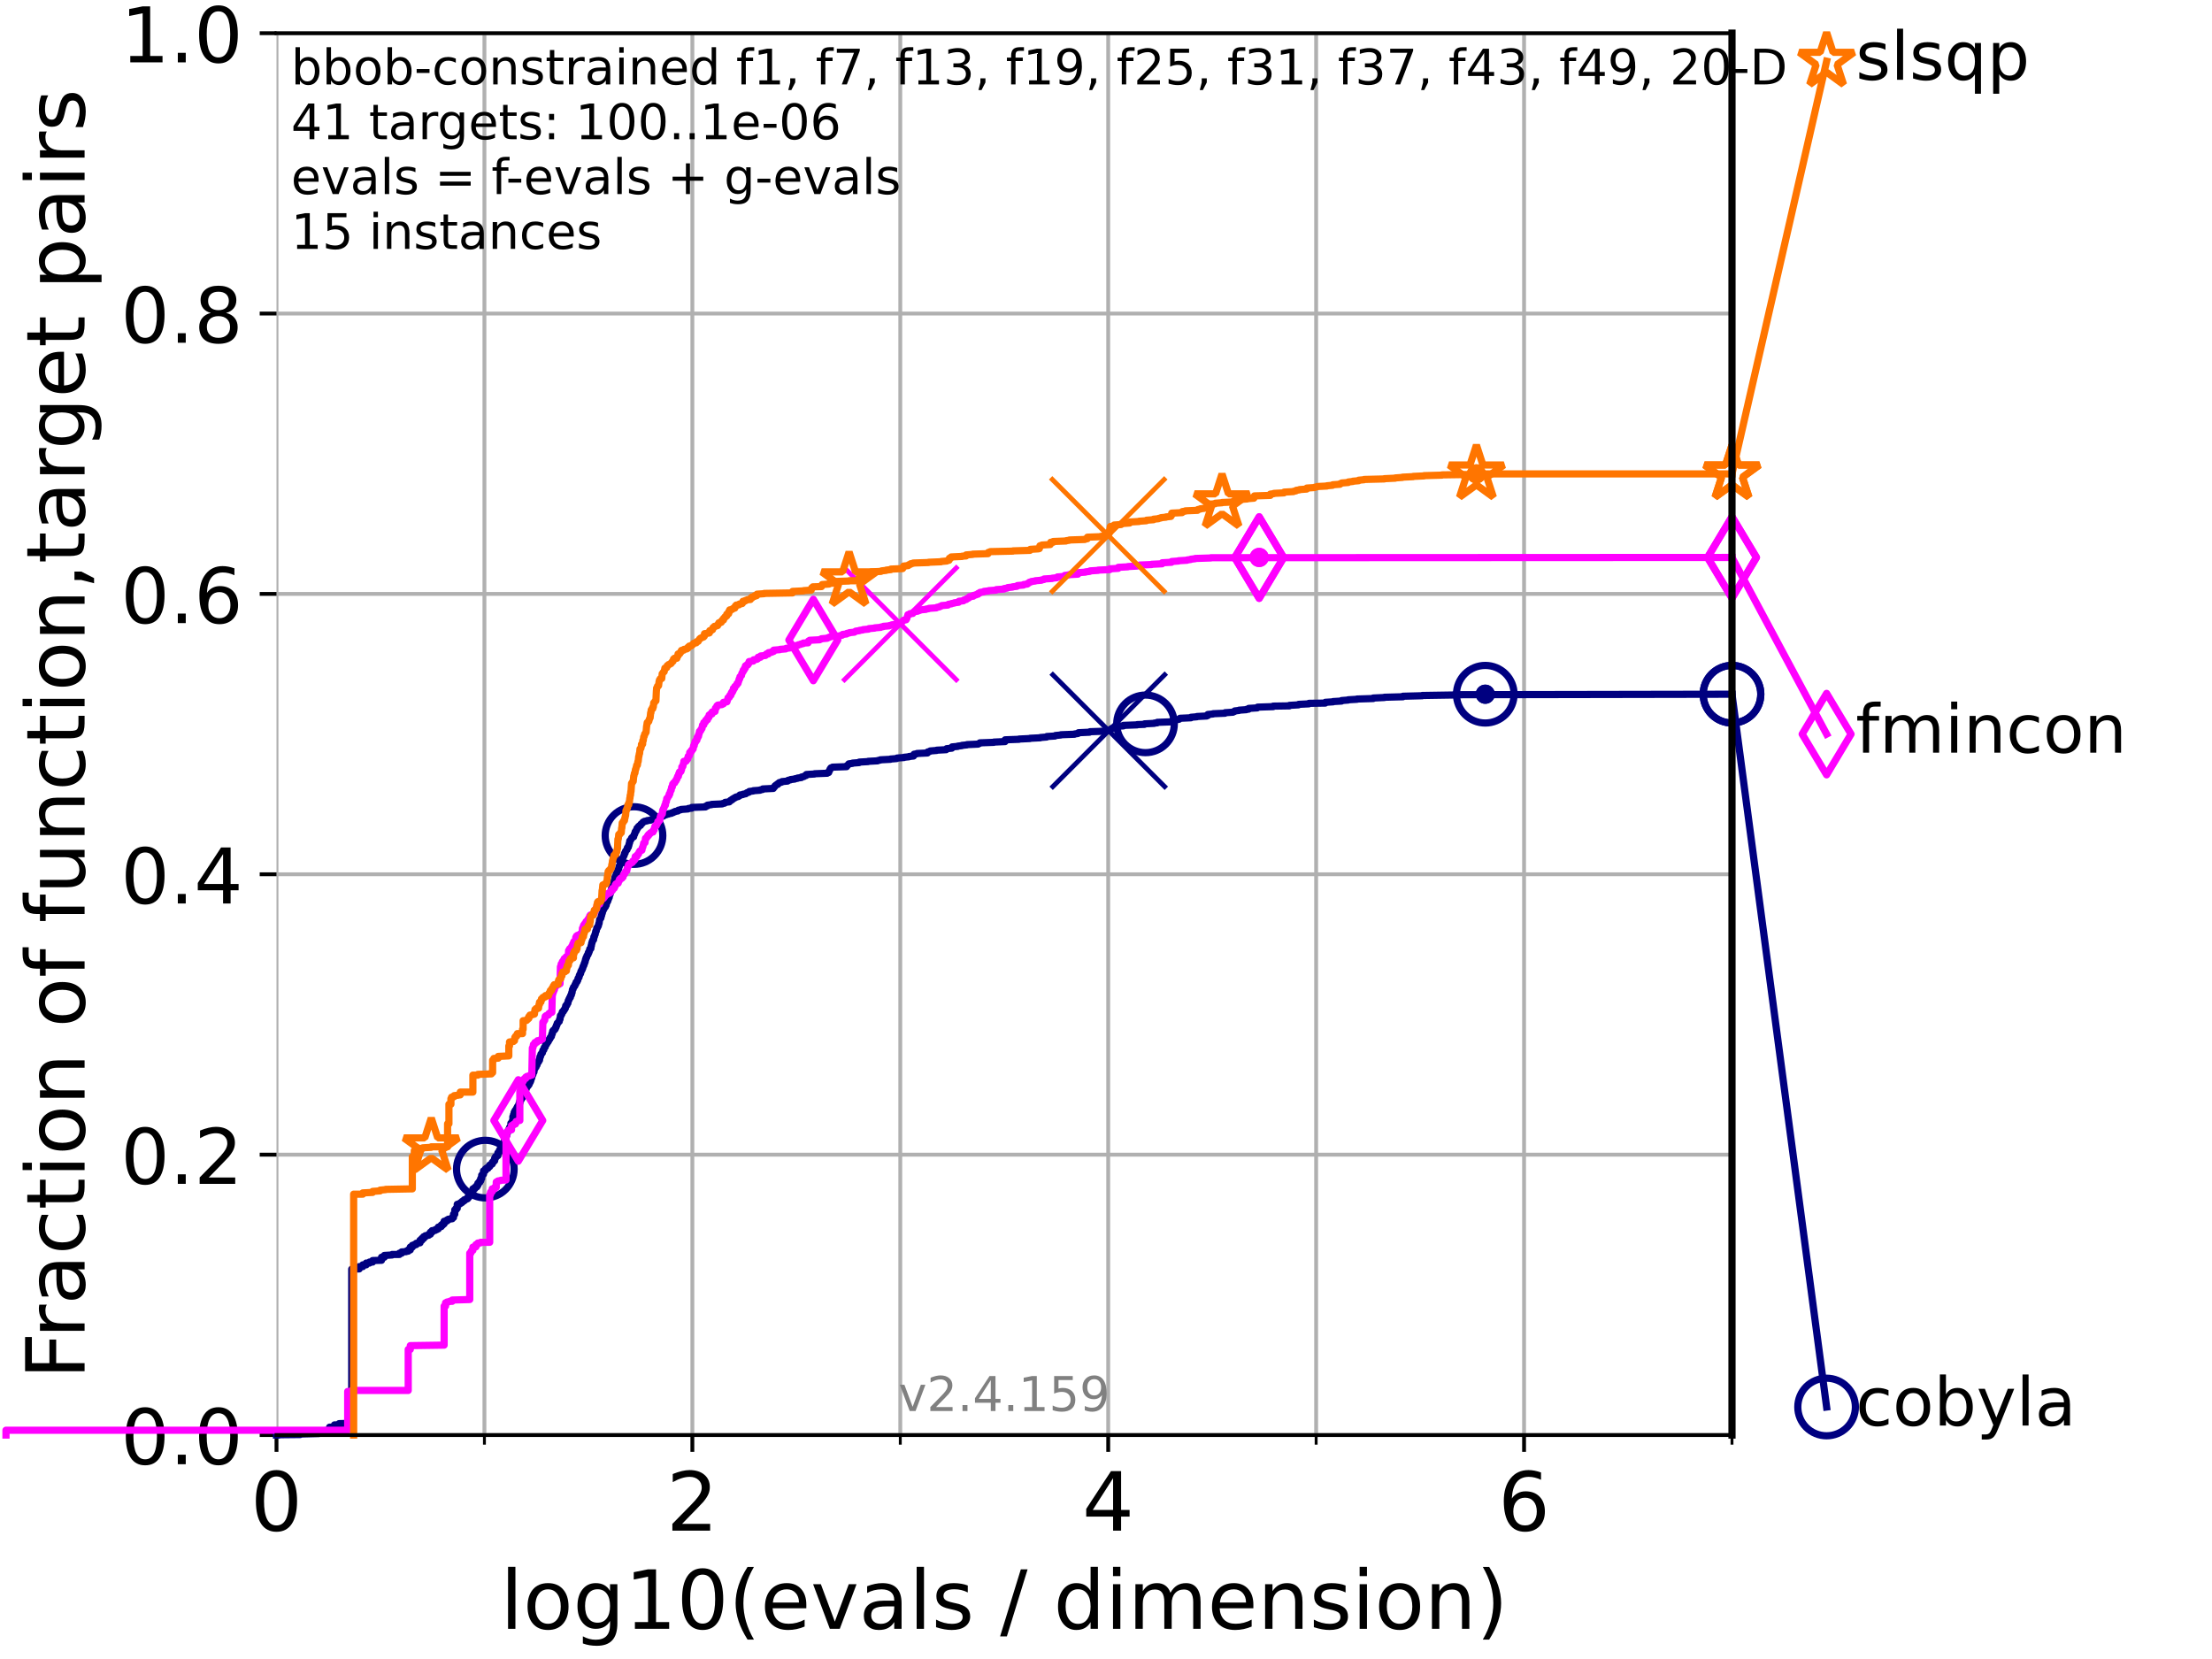 <?xml version="1.0" encoding="utf-8" standalone="no"?>
<!DOCTYPE svg PUBLIC "-//W3C//DTD SVG 1.1//EN"
  "http://www.w3.org/Graphics/SVG/1.1/DTD/svg11.dtd">
<!-- Created with matplotlib (https://matplotlib.org/) -->
<svg height="345.6pt" version="1.1" viewBox="0 0 460.8 345.6" width="460.8pt" xmlns="http://www.w3.org/2000/svg" xmlns:xlink="http://www.w3.org/1999/xlink">
 <defs>
  <style type="text/css">*{stroke-linecap:butt;stroke-linejoin:round;}</style>
 </defs>
 <g id="figure_1">
  <g id="patch_1">
   <path d="M 0 345.6 
L 460.8 345.6 
L 460.8 0 
L 0 0 
z
" style="fill:#ffffff;"/>
  </g>
  <g id="axes_1">
   <g id="patch_2">
    <path d="M 57.6 298.944 
L 360.806 298.944 
L 360.806 6.912 
L 57.6 6.912 
z
" style="fill:#ffffff;"/>
   </g>
   <g id="matplotlib.axis_1">
    <g id="xtick_1">
     <g id="line2d_1">
      <path clip-path="url(#pa7b1fb291c)" d="M 57.6 298.944 
L 57.6 6.912 
" style="fill:none;stroke:#b0b0b0;stroke-linecap:square;stroke-width:0.8;"/>
     </g>
     <g id="line2d_2">
      <defs>
       <path d="M 0 0 
L 0 3.5 
" id="m4d6b737bdd" style="stroke:#000000;stroke-width:0.8;"/>
      </defs>
      <g>
       <use style="stroke:#000000;stroke-width:0.8;" x="57.6" xlink:href="#m4d6b737bdd" y="298.944"/>
      </g>
     </g>
     <g id="text_1">
      <!-- 0 -->
      <g transform="translate(52.192 318.861)scale(0.17 -0.17)">
       <defs>
        <path d="M 31.781 66.406 
Q 24.172 66.406 20.328 58.906 
Q 16.5 51.422 16.5 36.375 
Q 16.5 21.391 20.328 13.891 
Q 24.172 6.391 31.781 6.391 
Q 39.453 6.391 43.281 13.891 
Q 47.125 21.391 47.125 36.375 
Q 47.125 51.422 43.281 58.906 
Q 39.453 66.406 31.781 66.406 
z
M 31.781 74.219 
Q 44.047 74.219 50.516 64.516 
Q 56.984 54.828 56.984 36.375 
Q 56.984 17.969 50.516 8.266 
Q 44.047 -1.422 31.781 -1.422 
Q 19.531 -1.422 13.062 8.266 
Q 6.594 17.969 6.594 36.375 
Q 6.594 54.828 13.062 64.516 
Q 19.531 74.219 31.781 74.219 
z
" id="DejaVuSans-48"/>
       </defs>
       <use xlink:href="#DejaVuSans-48"/>
      </g>
     </g>
    </g>
    <g id="xtick_2">
     <g id="line2d_3">
      <path clip-path="url(#pa7b1fb291c)" d="M 144.23 298.944 
L 144.23 6.912 
" style="fill:none;stroke:#b0b0b0;stroke-linecap:square;stroke-width:0.8;"/>
     </g>
     <g id="line2d_4">
      <g>
       <use style="stroke:#000000;stroke-width:0.8;" x="144.23" xlink:href="#m4d6b737bdd" y="298.944"/>
      </g>
     </g>
     <g id="text_2">
      <!-- 2 -->
      <g transform="translate(138.822 318.861)scale(0.17 -0.17)">
       <defs>
        <path d="M 19.188 8.297 
L 53.609 8.297 
L 53.609 0 
L 7.328 0 
L 7.328 8.297 
Q 12.938 14.109 22.625 23.891 
Q 32.328 33.688 34.812 36.531 
Q 39.547 41.844 41.422 45.531 
Q 43.312 49.219 43.312 52.781 
Q 43.312 58.594 39.234 62.25 
Q 35.156 65.922 28.609 65.922 
Q 23.969 65.922 18.812 64.312 
Q 13.672 62.703 7.812 59.422 
L 7.812 69.391 
Q 13.766 71.781 18.938 73 
Q 24.125 74.219 28.422 74.219 
Q 39.75 74.219 46.484 68.547 
Q 53.219 62.891 53.219 53.422 
Q 53.219 48.922 51.531 44.891 
Q 49.859 40.875 45.406 35.406 
Q 44.188 33.984 37.641 27.219 
Q 31.109 20.453 19.188 8.297 
z
" id="DejaVuSans-50"/>
       </defs>
       <use xlink:href="#DejaVuSans-50"/>
      </g>
     </g>
    </g>
    <g id="xtick_3">
     <g id="line2d_5">
      <path clip-path="url(#pa7b1fb291c)" d="M 230.861 298.944 
L 230.861 6.912 
" style="fill:none;stroke:#b0b0b0;stroke-linecap:square;stroke-width:0.8;"/>
     </g>
     <g id="line2d_6">
      <g>
       <use style="stroke:#000000;stroke-width:0.8;" x="230.861" xlink:href="#m4d6b737bdd" y="298.944"/>
      </g>
     </g>
     <g id="text_3">
      <!-- 4 -->
      <g transform="translate(225.453 318.861)scale(0.17 -0.17)">
       <defs>
        <path d="M 37.797 64.312 
L 12.891 25.391 
L 37.797 25.391 
z
M 35.203 72.906 
L 47.609 72.906 
L 47.609 25.391 
L 58.016 25.391 
L 58.016 17.188 
L 47.609 17.188 
L 47.609 0 
L 37.797 0 
L 37.797 17.188 
L 4.891 17.188 
L 4.891 26.703 
z
" id="DejaVuSans-52"/>
       </defs>
       <use xlink:href="#DejaVuSans-52"/>
      </g>
     </g>
    </g>
    <g id="xtick_4">
     <g id="line2d_7">
      <path clip-path="url(#pa7b1fb291c)" d="M 317.491 298.944 
L 317.491 6.912 
" style="fill:none;stroke:#b0b0b0;stroke-linecap:square;stroke-width:0.8;"/>
     </g>
     <g id="line2d_8">
      <g>
       <use style="stroke:#000000;stroke-width:0.8;" x="317.491" xlink:href="#m4d6b737bdd" y="298.944"/>
      </g>
     </g>
     <g id="text_4">
      <!-- 6 -->
      <g transform="translate(312.083 318.861)scale(0.17 -0.17)">
       <defs>
        <path d="M 33.016 40.375 
Q 26.375 40.375 22.484 35.828 
Q 18.609 31.297 18.609 23.391 
Q 18.609 15.531 22.484 10.953 
Q 26.375 6.391 33.016 6.391 
Q 39.656 6.391 43.531 10.953 
Q 47.406 15.531 47.406 23.391 
Q 47.406 31.297 43.531 35.828 
Q 39.656 40.375 33.016 40.375 
z
M 52.594 71.297 
L 52.594 62.312 
Q 48.875 64.062 45.094 64.984 
Q 41.312 65.922 37.594 65.922 
Q 27.828 65.922 22.672 59.328 
Q 17.531 52.734 16.797 39.406 
Q 19.672 43.656 24.016 45.922 
Q 28.375 48.188 33.594 48.188 
Q 44.578 48.188 50.953 41.516 
Q 57.328 34.859 57.328 23.391 
Q 57.328 12.156 50.688 5.359 
Q 44.047 -1.422 33.016 -1.422 
Q 20.359 -1.422 13.672 8.266 
Q 6.984 17.969 6.984 36.375 
Q 6.984 53.656 15.188 63.938 
Q 23.391 74.219 37.203 74.219 
Q 40.922 74.219 44.703 73.484 
Q 48.484 72.75 52.594 71.297 
z
" id="DejaVuSans-54"/>
       </defs>
       <use xlink:href="#DejaVuSans-54"/>
      </g>
     </g>
    </g>
    <g id="xtick_5">
     <g id="line2d_9">
      <path clip-path="url(#pa7b1fb291c)" d="M 100.915 298.944 
L 100.915 6.912 
" style="fill:none;stroke:#b0b0b0;stroke-linecap:square;stroke-width:0.8;"/>
     </g>
     <g id="line2d_10">
      <defs>
       <path d="M 0 0 
L 0 2 
" id="m72c60f6631" style="stroke:#000000;stroke-width:0.6;"/>
      </defs>
      <g>
       <use style="stroke:#000000;stroke-width:0.6;" x="100.915" xlink:href="#m72c60f6631" y="298.944"/>
      </g>
     </g>
    </g>
    <g id="xtick_6">
     <g id="line2d_11">
      <path clip-path="url(#pa7b1fb291c)" d="M 187.546 298.944 
L 187.546 6.912 
" style="fill:none;stroke:#b0b0b0;stroke-linecap:square;stroke-width:0.8;"/>
     </g>
     <g id="line2d_12">
      <g>
       <use style="stroke:#000000;stroke-width:0.6;" x="187.546" xlink:href="#m72c60f6631" y="298.944"/>
      </g>
     </g>
    </g>
    <g id="xtick_7">
     <g id="line2d_13">
      <path clip-path="url(#pa7b1fb291c)" d="M 274.176 298.944 
L 274.176 6.912 
" style="fill:none;stroke:#b0b0b0;stroke-linecap:square;stroke-width:0.8;"/>
     </g>
     <g id="line2d_14">
      <g>
       <use style="stroke:#000000;stroke-width:0.6;" x="274.176" xlink:href="#m72c60f6631" y="298.944"/>
      </g>
     </g>
    </g>
    <g id="xtick_8">
     <g id="line2d_15">
      <path clip-path="url(#pa7b1fb291c)" d="M 360.806 298.944 
L 360.806 6.912 
" style="fill:none;stroke:#b0b0b0;stroke-linecap:square;stroke-width:0.8;"/>
     </g>
     <g id="line2d_16">
      <g>
       <use style="stroke:#000000;stroke-width:0.6;" x="360.806" xlink:href="#m72c60f6631" y="298.944"/>
      </g>
     </g>
    </g>
    <g id="text_5">
     <!-- log10(evals / dimension) -->
     <g transform="translate(104.239 339.314)scale(0.17 -0.17)">
      <defs>
       <path d="M 9.422 75.984 
L 18.406 75.984 
L 18.406 0 
L 9.422 0 
z
" id="DejaVuSans-108"/>
       <path d="M 30.609 48.391 
Q 23.391 48.391 19.188 42.75 
Q 14.984 37.109 14.984 27.297 
Q 14.984 17.484 19.156 11.844 
Q 23.344 6.203 30.609 6.203 
Q 37.797 6.203 41.984 11.859 
Q 46.188 17.531 46.188 27.297 
Q 46.188 37.016 41.984 42.703 
Q 37.797 48.391 30.609 48.391 
z
M 30.609 56 
Q 42.328 56 49.016 48.375 
Q 55.719 40.766 55.719 27.297 
Q 55.719 13.875 49.016 6.219 
Q 42.328 -1.422 30.609 -1.422 
Q 18.844 -1.422 12.172 6.219 
Q 5.516 13.875 5.516 27.297 
Q 5.516 40.766 12.172 48.375 
Q 18.844 56 30.609 56 
z
" id="DejaVuSans-111"/>
       <path d="M 45.406 27.984 
Q 45.406 37.75 41.375 43.109 
Q 37.359 48.484 30.078 48.484 
Q 22.859 48.484 18.828 43.109 
Q 14.797 37.75 14.797 27.984 
Q 14.797 18.266 18.828 12.891 
Q 22.859 7.516 30.078 7.516 
Q 37.359 7.516 41.375 12.891 
Q 45.406 18.266 45.406 27.984 
z
M 54.391 6.781 
Q 54.391 -7.172 48.188 -13.984 
Q 42 -20.797 29.203 -20.797 
Q 24.469 -20.797 20.266 -20.094 
Q 16.062 -19.391 12.109 -17.922 
L 12.109 -9.188 
Q 16.062 -11.328 19.922 -12.344 
Q 23.781 -13.375 27.781 -13.375 
Q 36.625 -13.375 41.016 -8.766 
Q 45.406 -4.156 45.406 5.172 
L 45.406 9.625 
Q 42.625 4.781 38.281 2.391 
Q 33.938 0 27.875 0 
Q 17.828 0 11.672 7.656 
Q 5.516 15.328 5.516 27.984 
Q 5.516 40.672 11.672 48.328 
Q 17.828 56 27.875 56 
Q 33.938 56 38.281 53.609 
Q 42.625 51.219 45.406 46.391 
L 45.406 54.688 
L 54.391 54.688 
z
" id="DejaVuSans-103"/>
       <path d="M 12.406 8.297 
L 28.516 8.297 
L 28.516 63.922 
L 10.984 60.406 
L 10.984 69.391 
L 28.422 72.906 
L 38.281 72.906 
L 38.281 8.297 
L 54.391 8.297 
L 54.391 0 
L 12.406 0 
z
" id="DejaVuSans-49"/>
       <path d="M 31 75.875 
Q 24.469 64.656 21.281 53.656 
Q 18.109 42.672 18.109 31.391 
Q 18.109 20.125 21.312 9.062 
Q 24.516 -2 31 -13.188 
L 23.188 -13.188 
Q 15.875 -1.703 12.234 9.375 
Q 8.594 20.453 8.594 31.391 
Q 8.594 42.281 12.203 53.312 
Q 15.828 64.359 23.188 75.875 
z
" id="DejaVuSans-40"/>
       <path d="M 56.203 29.594 
L 56.203 25.203 
L 14.891 25.203 
Q 15.484 15.922 20.484 11.062 
Q 25.484 6.203 34.422 6.203 
Q 39.594 6.203 44.453 7.469 
Q 49.312 8.734 54.109 11.281 
L 54.109 2.781 
Q 49.266 0.734 44.188 -0.344 
Q 39.109 -1.422 33.891 -1.422 
Q 20.797 -1.422 13.156 6.188 
Q 5.516 13.812 5.516 26.812 
Q 5.516 40.234 12.766 48.109 
Q 20.016 56 32.328 56 
Q 43.359 56 49.781 48.891 
Q 56.203 41.797 56.203 29.594 
z
M 47.219 32.234 
Q 47.125 39.594 43.094 43.984 
Q 39.062 48.391 32.422 48.391 
Q 24.906 48.391 20.391 44.141 
Q 15.875 39.891 15.188 32.172 
z
" id="DejaVuSans-101"/>
       <path d="M 2.984 54.688 
L 12.5 54.688 
L 29.594 8.797 
L 46.688 54.688 
L 56.203 54.688 
L 35.688 0 
L 23.484 0 
z
" id="DejaVuSans-118"/>
       <path d="M 34.281 27.484 
Q 23.391 27.484 19.188 25 
Q 14.984 22.516 14.984 16.5 
Q 14.984 11.719 18.141 8.906 
Q 21.297 6.109 26.703 6.109 
Q 34.188 6.109 38.703 11.406 
Q 43.219 16.703 43.219 25.484 
L 43.219 27.484 
z
M 52.203 31.203 
L 52.203 0 
L 43.219 0 
L 43.219 8.297 
Q 40.141 3.328 35.547 0.953 
Q 30.953 -1.422 24.312 -1.422 
Q 15.922 -1.422 10.953 3.297 
Q 6 8.016 6 15.922 
Q 6 25.141 12.172 29.828 
Q 18.359 34.516 30.609 34.516 
L 43.219 34.516 
L 43.219 35.406 
Q 43.219 41.609 39.141 45 
Q 35.062 48.391 27.688 48.391 
Q 23 48.391 18.547 47.266 
Q 14.109 46.141 10.016 43.891 
L 10.016 52.203 
Q 14.938 54.109 19.578 55.047 
Q 24.219 56 28.609 56 
Q 40.484 56 46.344 49.844 
Q 52.203 43.703 52.203 31.203 
z
" id="DejaVuSans-97"/>
       <path d="M 44.281 53.078 
L 44.281 44.578 
Q 40.484 46.531 36.375 47.5 
Q 32.281 48.484 27.875 48.484 
Q 21.188 48.484 17.844 46.438 
Q 14.5 44.391 14.5 40.281 
Q 14.5 37.156 16.891 35.375 
Q 19.281 33.594 26.516 31.984 
L 29.594 31.297 
Q 39.156 29.25 43.188 25.516 
Q 47.219 21.781 47.219 15.094 
Q 47.219 7.469 41.188 3.016 
Q 35.156 -1.422 24.609 -1.422 
Q 20.219 -1.422 15.453 -0.562 
Q 10.688 0.297 5.422 2 
L 5.422 11.281 
Q 10.406 8.688 15.234 7.391 
Q 20.062 6.109 24.812 6.109 
Q 31.156 6.109 34.562 8.281 
Q 37.984 10.453 37.984 14.406 
Q 37.984 18.062 35.516 20.016 
Q 33.062 21.969 24.703 23.781 
L 21.578 24.516 
Q 13.234 26.266 9.516 29.906 
Q 5.812 33.547 5.812 39.891 
Q 5.812 47.609 11.281 51.797 
Q 16.75 56 26.812 56 
Q 31.781 56 36.172 55.266 
Q 40.578 54.547 44.281 53.078 
z
" id="DejaVuSans-115"/>
       <path id="DejaVuSans-32"/>
       <path d="M 25.391 72.906 
L 33.688 72.906 
L 8.297 -9.281 
L 0 -9.281 
z
" id="DejaVuSans-47"/>
       <path d="M 45.406 46.391 
L 45.406 75.984 
L 54.391 75.984 
L 54.391 0 
L 45.406 0 
L 45.406 8.203 
Q 42.578 3.328 38.25 0.953 
Q 33.938 -1.422 27.875 -1.422 
Q 17.969 -1.422 11.734 6.484 
Q 5.516 14.406 5.516 27.297 
Q 5.516 40.188 11.734 48.094 
Q 17.969 56 27.875 56 
Q 33.938 56 38.25 53.625 
Q 42.578 51.266 45.406 46.391 
z
M 14.797 27.297 
Q 14.797 17.391 18.875 11.75 
Q 22.953 6.109 30.078 6.109 
Q 37.203 6.109 41.297 11.75 
Q 45.406 17.391 45.406 27.297 
Q 45.406 37.203 41.297 42.844 
Q 37.203 48.484 30.078 48.484 
Q 22.953 48.484 18.875 42.844 
Q 14.797 37.203 14.797 27.297 
z
" id="DejaVuSans-100"/>
       <path d="M 9.422 54.688 
L 18.406 54.688 
L 18.406 0 
L 9.422 0 
z
M 9.422 75.984 
L 18.406 75.984 
L 18.406 64.594 
L 9.422 64.594 
z
" id="DejaVuSans-105"/>
       <path d="M 52 44.188 
Q 55.375 50.25 60.062 53.125 
Q 64.75 56 71.094 56 
Q 79.641 56 84.281 50.016 
Q 88.922 44.047 88.922 33.016 
L 88.922 0 
L 79.891 0 
L 79.891 32.719 
Q 79.891 40.578 77.094 44.375 
Q 74.312 48.188 68.609 48.188 
Q 61.625 48.188 57.562 43.547 
Q 53.516 38.922 53.516 30.906 
L 53.516 0 
L 44.484 0 
L 44.484 32.719 
Q 44.484 40.625 41.703 44.406 
Q 38.922 48.188 33.109 48.188 
Q 26.219 48.188 22.156 43.531 
Q 18.109 38.875 18.109 30.906 
L 18.109 0 
L 9.078 0 
L 9.078 54.688 
L 18.109 54.688 
L 18.109 46.188 
Q 21.188 51.219 25.484 53.609 
Q 29.781 56 35.688 56 
Q 41.656 56 45.828 52.969 
Q 50 49.953 52 44.188 
z
" id="DejaVuSans-109"/>
       <path d="M 54.891 33.016 
L 54.891 0 
L 45.906 0 
L 45.906 32.719 
Q 45.906 40.484 42.875 44.328 
Q 39.844 48.188 33.797 48.188 
Q 26.516 48.188 22.312 43.547 
Q 18.109 38.922 18.109 30.906 
L 18.109 0 
L 9.078 0 
L 9.078 54.688 
L 18.109 54.688 
L 18.109 46.188 
Q 21.344 51.125 25.703 53.562 
Q 30.078 56 35.797 56 
Q 45.219 56 50.047 50.172 
Q 54.891 44.344 54.891 33.016 
z
" id="DejaVuSans-110"/>
       <path d="M 8.016 75.875 
L 15.828 75.875 
Q 23.141 64.359 26.781 53.312 
Q 30.422 42.281 30.422 31.391 
Q 30.422 20.453 26.781 9.375 
Q 23.141 -1.703 15.828 -13.188 
L 8.016 -13.188 
Q 14.5 -2 17.703 9.062 
Q 20.906 20.125 20.906 31.391 
Q 20.906 42.672 17.703 53.656 
Q 14.5 64.656 8.016 75.875 
z
" id="DejaVuSans-41"/>
      </defs>
      <use xlink:href="#DejaVuSans-108"/>
      <use x="27.783" xlink:href="#DejaVuSans-111"/>
      <use x="88.965" xlink:href="#DejaVuSans-103"/>
      <use x="152.441" xlink:href="#DejaVuSans-49"/>
      <use x="216.064" xlink:href="#DejaVuSans-48"/>
      <use x="279.688" xlink:href="#DejaVuSans-40"/>
      <use x="318.701" xlink:href="#DejaVuSans-101"/>
      <use x="380.225" xlink:href="#DejaVuSans-118"/>
      <use x="439.404" xlink:href="#DejaVuSans-97"/>
      <use x="500.684" xlink:href="#DejaVuSans-108"/>
      <use x="528.467" xlink:href="#DejaVuSans-115"/>
      <use x="580.566" xlink:href="#DejaVuSans-32"/>
      <use x="612.354" xlink:href="#DejaVuSans-47"/>
      <use x="646.045" xlink:href="#DejaVuSans-32"/>
      <use x="677.832" xlink:href="#DejaVuSans-100"/>
      <use x="741.309" xlink:href="#DejaVuSans-105"/>
      <use x="769.092" xlink:href="#DejaVuSans-109"/>
      <use x="866.504" xlink:href="#DejaVuSans-101"/>
      <use x="928.027" xlink:href="#DejaVuSans-110"/>
      <use x="991.406" xlink:href="#DejaVuSans-115"/>
      <use x="1043.506" xlink:href="#DejaVuSans-105"/>
      <use x="1071.289" xlink:href="#DejaVuSans-111"/>
      <use x="1132.471" xlink:href="#DejaVuSans-110"/>
      <use x="1195.85" xlink:href="#DejaVuSans-41"/>
     </g>
    </g>
   </g>
   <g id="matplotlib.axis_2">
    <g id="ytick_1">
     <g id="line2d_17">
      <path clip-path="url(#pa7b1fb291c)" d="M 57.6 298.944 
L 360.806 298.944 
" style="fill:none;stroke:#b0b0b0;stroke-linecap:square;stroke-width:0.8;"/>
     </g>
     <g id="line2d_18">
      <defs>
       <path d="M 0 0 
L -3.5 0 
" id="mff6f156e1d" style="stroke:#000000;stroke-width:0.8;"/>
      </defs>
      <g>
       <use style="stroke:#000000;stroke-width:0.8;" x="57.6" xlink:href="#mff6f156e1d" y="298.944"/>
      </g>
     </g>
     <g id="text_6">
      <!-- 0.0 -->
      <g transform="translate(25.155 305.023)scale(0.16 -0.16)">
       <defs>
        <path d="M 10.688 12.406 
L 21 12.406 
L 21 0 
L 10.688 0 
z
" id="DejaVuSans-46"/>
       </defs>
       <use xlink:href="#DejaVuSans-48"/>
       <use x="63.623" xlink:href="#DejaVuSans-46"/>
       <use x="95.41" xlink:href="#DejaVuSans-48"/>
      </g>
     </g>
    </g>
    <g id="ytick_2">
     <g id="line2d_19">
      <path clip-path="url(#pa7b1fb291c)" d="M 57.6 240.538 
L 360.806 240.538 
" style="fill:none;stroke:#b0b0b0;stroke-linecap:square;stroke-width:0.8;"/>
     </g>
     <g id="line2d_20">
      <g>
       <use style="stroke:#000000;stroke-width:0.8;" x="57.6" xlink:href="#mff6f156e1d" y="240.538"/>
      </g>
     </g>
     <g id="text_7">
      <!-- 0.2 -->
      <g transform="translate(25.155 246.616)scale(0.16 -0.16)">
       <use xlink:href="#DejaVuSans-48"/>
       <use x="63.623" xlink:href="#DejaVuSans-46"/>
       <use x="95.41" xlink:href="#DejaVuSans-50"/>
      </g>
     </g>
    </g>
    <g id="ytick_3">
     <g id="line2d_21">
      <path clip-path="url(#pa7b1fb291c)" d="M 57.6 182.131 
L 360.806 182.131 
" style="fill:none;stroke:#b0b0b0;stroke-linecap:square;stroke-width:0.8;"/>
     </g>
     <g id="line2d_22">
      <g>
       <use style="stroke:#000000;stroke-width:0.8;" x="57.6" xlink:href="#mff6f156e1d" y="182.131"/>
      </g>
     </g>
     <g id="text_8">
      <!-- 0.4 -->
      <g transform="translate(25.155 188.21)scale(0.16 -0.16)">
       <use xlink:href="#DejaVuSans-48"/>
       <use x="63.623" xlink:href="#DejaVuSans-46"/>
       <use x="95.41" xlink:href="#DejaVuSans-52"/>
      </g>
     </g>
    </g>
    <g id="ytick_4">
     <g id="line2d_23">
      <path clip-path="url(#pa7b1fb291c)" d="M 57.6 123.725 
L 360.806 123.725 
" style="fill:none;stroke:#b0b0b0;stroke-linecap:square;stroke-width:0.8;"/>
     </g>
     <g id="line2d_24">
      <g>
       <use style="stroke:#000000;stroke-width:0.8;" x="57.6" xlink:href="#mff6f156e1d" y="123.725"/>
      </g>
     </g>
     <g id="text_9">
      <!-- 0.6 -->
      <g transform="translate(25.155 129.804)scale(0.16 -0.16)">
       <use xlink:href="#DejaVuSans-48"/>
       <use x="63.623" xlink:href="#DejaVuSans-46"/>
       <use x="95.41" xlink:href="#DejaVuSans-54"/>
      </g>
     </g>
    </g>
    <g id="ytick_5">
     <g id="line2d_25">
      <path clip-path="url(#pa7b1fb291c)" d="M 57.6 65.318 
L 360.806 65.318 
" style="fill:none;stroke:#b0b0b0;stroke-linecap:square;stroke-width:0.8;"/>
     </g>
     <g id="line2d_26">
      <g>
       <use style="stroke:#000000;stroke-width:0.8;" x="57.6" xlink:href="#mff6f156e1d" y="65.318"/>
      </g>
     </g>
     <g id="text_10">
      <!-- 0.8 -->
      <g transform="translate(25.155 71.397)scale(0.16 -0.16)">
       <defs>
        <path d="M 31.781 34.625 
Q 24.75 34.625 20.719 30.859 
Q 16.703 27.094 16.703 20.516 
Q 16.703 13.922 20.719 10.156 
Q 24.75 6.391 31.781 6.391 
Q 38.812 6.391 42.859 10.172 
Q 46.922 13.969 46.922 20.516 
Q 46.922 27.094 42.891 30.859 
Q 38.875 34.625 31.781 34.625 
z
M 21.922 38.812 
Q 15.578 40.375 12.031 44.719 
Q 8.5 49.078 8.5 55.328 
Q 8.5 64.062 14.719 69.141 
Q 20.953 74.219 31.781 74.219 
Q 42.672 74.219 48.875 69.141 
Q 55.078 64.062 55.078 55.328 
Q 55.078 49.078 51.531 44.719 
Q 48 40.375 41.703 38.812 
Q 48.828 37.156 52.797 32.312 
Q 56.781 27.484 56.781 20.516 
Q 56.781 9.906 50.312 4.234 
Q 43.844 -1.422 31.781 -1.422 
Q 19.734 -1.422 13.25 4.234 
Q 6.781 9.906 6.781 20.516 
Q 6.781 27.484 10.781 32.312 
Q 14.797 37.156 21.922 38.812 
z
M 18.312 54.391 
Q 18.312 48.734 21.844 45.562 
Q 25.391 42.391 31.781 42.391 
Q 38.141 42.391 41.719 45.562 
Q 45.312 48.734 45.312 54.391 
Q 45.312 60.062 41.719 63.234 
Q 38.141 66.406 31.781 66.406 
Q 25.391 66.406 21.844 63.234 
Q 18.312 60.062 18.312 54.391 
z
" id="DejaVuSans-56"/>
       </defs>
       <use xlink:href="#DejaVuSans-48"/>
       <use x="63.623" xlink:href="#DejaVuSans-46"/>
       <use x="95.41" xlink:href="#DejaVuSans-56"/>
      </g>
     </g>
    </g>
    <g id="ytick_6">
     <g id="line2d_27">
      <path clip-path="url(#pa7b1fb291c)" d="M 57.6 6.912 
L 360.806 6.912 
" style="fill:none;stroke:#b0b0b0;stroke-linecap:square;stroke-width:0.8;"/>
     </g>
     <g id="line2d_28">
      <g>
       <use style="stroke:#000000;stroke-width:0.8;" x="57.6" xlink:href="#mff6f156e1d" y="6.912"/>
      </g>
     </g>
     <g id="text_11">
      <!-- 1.0 -->
      <g transform="translate(25.155 12.991)scale(0.16 -0.16)">
       <use xlink:href="#DejaVuSans-49"/>
       <use x="63.623" xlink:href="#DejaVuSans-46"/>
       <use x="95.41" xlink:href="#DejaVuSans-48"/>
      </g>
     </g>
    </g>
    <g id="text_12">
     <!-- Fraction of function,target pairs -->
     <g transform="translate(17.62 287.313)rotate(-90)scale(0.17 -0.17)">
      <defs>
       <path d="M 9.812 72.906 
L 51.703 72.906 
L 51.703 64.594 
L 19.672 64.594 
L 19.672 43.109 
L 48.578 43.109 
L 48.578 34.812 
L 19.672 34.812 
L 19.672 0 
L 9.812 0 
z
" id="DejaVuSans-70"/>
       <path d="M 41.109 46.297 
Q 39.594 47.172 37.812 47.578 
Q 36.031 48 33.891 48 
Q 26.266 48 22.188 43.047 
Q 18.109 38.094 18.109 28.812 
L 18.109 0 
L 9.078 0 
L 9.078 54.688 
L 18.109 54.688 
L 18.109 46.188 
Q 20.953 51.172 25.484 53.578 
Q 30.031 56 36.531 56 
Q 37.453 56 38.578 55.875 
Q 39.703 55.766 41.062 55.516 
z
" id="DejaVuSans-114"/>
       <path d="M 48.781 52.594 
L 48.781 44.188 
Q 44.969 46.297 41.141 47.344 
Q 37.312 48.391 33.406 48.391 
Q 24.656 48.391 19.812 42.844 
Q 14.984 37.312 14.984 27.297 
Q 14.984 17.281 19.812 11.734 
Q 24.656 6.203 33.406 6.203 
Q 37.312 6.203 41.141 7.25 
Q 44.969 8.297 48.781 10.406 
L 48.781 2.094 
Q 45.016 0.344 40.984 -0.531 
Q 36.969 -1.422 32.422 -1.422 
Q 20.062 -1.422 12.781 6.344 
Q 5.516 14.109 5.516 27.297 
Q 5.516 40.672 12.859 48.328 
Q 20.219 56 33.016 56 
Q 37.156 56 41.109 55.141 
Q 45.062 54.297 48.781 52.594 
z
" id="DejaVuSans-99"/>
       <path d="M 18.312 70.219 
L 18.312 54.688 
L 36.812 54.688 
L 36.812 47.703 
L 18.312 47.703 
L 18.312 18.016 
Q 18.312 11.328 20.141 9.422 
Q 21.969 7.516 27.594 7.516 
L 36.812 7.516 
L 36.812 0 
L 27.594 0 
Q 17.188 0 13.234 3.875 
Q 9.281 7.766 9.281 18.016 
L 9.281 47.703 
L 2.688 47.703 
L 2.688 54.688 
L 9.281 54.688 
L 9.281 70.219 
z
" id="DejaVuSans-116"/>
       <path d="M 37.109 75.984 
L 37.109 68.5 
L 28.516 68.5 
Q 23.688 68.5 21.797 66.547 
Q 19.922 64.594 19.922 59.516 
L 19.922 54.688 
L 34.719 54.688 
L 34.719 47.703 
L 19.922 47.703 
L 19.922 0 
L 10.891 0 
L 10.891 47.703 
L 2.297 47.703 
L 2.297 54.688 
L 10.891 54.688 
L 10.891 58.5 
Q 10.891 67.625 15.141 71.797 
Q 19.391 75.984 28.609 75.984 
z
" id="DejaVuSans-102"/>
       <path d="M 8.5 21.578 
L 8.5 54.688 
L 17.484 54.688 
L 17.484 21.922 
Q 17.484 14.156 20.5 10.266 
Q 23.531 6.391 29.594 6.391 
Q 36.859 6.391 41.078 11.031 
Q 45.312 15.672 45.312 23.688 
L 45.312 54.688 
L 54.297 54.688 
L 54.297 0 
L 45.312 0 
L 45.312 8.406 
Q 42.047 3.422 37.719 1 
Q 33.406 -1.422 27.688 -1.422 
Q 18.266 -1.422 13.375 4.438 
Q 8.5 10.297 8.5 21.578 
z
M 31.109 56 
z
" id="DejaVuSans-117"/>
       <path d="M 11.719 12.406 
L 22.016 12.406 
L 22.016 4 
L 14.016 -11.625 
L 7.719 -11.625 
L 11.719 4 
z
" id="DejaVuSans-44"/>
       <path d="M 18.109 8.203 
L 18.109 -20.797 
L 9.078 -20.797 
L 9.078 54.688 
L 18.109 54.688 
L 18.109 46.391 
Q 20.953 51.266 25.266 53.625 
Q 29.594 56 35.594 56 
Q 45.562 56 51.781 48.094 
Q 58.016 40.188 58.016 27.297 
Q 58.016 14.406 51.781 6.484 
Q 45.562 -1.422 35.594 -1.422 
Q 29.594 -1.422 25.266 0.953 
Q 20.953 3.328 18.109 8.203 
z
M 48.688 27.297 
Q 48.688 37.203 44.609 42.844 
Q 40.531 48.484 33.406 48.484 
Q 26.266 48.484 22.188 42.844 
Q 18.109 37.203 18.109 27.297 
Q 18.109 17.391 22.188 11.75 
Q 26.266 6.109 33.406 6.109 
Q 40.531 6.109 44.609 11.75 
Q 48.688 17.391 48.688 27.297 
z
" id="DejaVuSans-112"/>
      </defs>
      <use xlink:href="#DejaVuSans-70"/>
      <use x="50.27" xlink:href="#DejaVuSans-114"/>
      <use x="91.383" xlink:href="#DejaVuSans-97"/>
      <use x="152.662" xlink:href="#DejaVuSans-99"/>
      <use x="207.643" xlink:href="#DejaVuSans-116"/>
      <use x="246.852" xlink:href="#DejaVuSans-105"/>
      <use x="274.635" xlink:href="#DejaVuSans-111"/>
      <use x="335.816" xlink:href="#DejaVuSans-110"/>
      <use x="399.195" xlink:href="#DejaVuSans-32"/>
      <use x="430.982" xlink:href="#DejaVuSans-111"/>
      <use x="492.164" xlink:href="#DejaVuSans-102"/>
      <use x="527.369" xlink:href="#DejaVuSans-32"/>
      <use x="559.156" xlink:href="#DejaVuSans-102"/>
      <use x="594.361" xlink:href="#DejaVuSans-117"/>
      <use x="657.74" xlink:href="#DejaVuSans-110"/>
      <use x="721.119" xlink:href="#DejaVuSans-99"/>
      <use x="776.1" xlink:href="#DejaVuSans-116"/>
      <use x="815.309" xlink:href="#DejaVuSans-105"/>
      <use x="843.092" xlink:href="#DejaVuSans-111"/>
      <use x="904.273" xlink:href="#DejaVuSans-110"/>
      <use x="967.652" xlink:href="#DejaVuSans-44"/>
      <use x="999.439" xlink:href="#DejaVuSans-116"/>
      <use x="1038.648" xlink:href="#DejaVuSans-97"/>
      <use x="1099.928" xlink:href="#DejaVuSans-114"/>
      <use x="1139.291" xlink:href="#DejaVuSans-103"/>
      <use x="1202.768" xlink:href="#DejaVuSans-101"/>
      <use x="1264.291" xlink:href="#DejaVuSans-116"/>
      <use x="1303.5" xlink:href="#DejaVuSans-32"/>
      <use x="1335.287" xlink:href="#DejaVuSans-112"/>
      <use x="1398.764" xlink:href="#DejaVuSans-97"/>
      <use x="1460.043" xlink:href="#DejaVuSans-105"/>
      <use x="1487.826" xlink:href="#DejaVuSans-114"/>
      <use x="1528.939" xlink:href="#DejaVuSans-115"/>
     </g>
    </g>
   </g>
   <g id="line2d_29">
    <defs>
     <path d="M 0 1.5 
C 0.398 1.5 0.779 1.342 1.061 1.061 
C 1.342 0.779 1.5 0.398 1.5 0 
C 1.5 -0.398 1.342 -0.779 1.061 -1.061 
C 0.779 -1.342 0.398 -1.5 0 -1.5 
C -0.398 -1.5 -0.779 -1.342 -1.061 -1.061 
C -1.342 -0.779 -1.5 -0.398 -1.5 0 
C -1.5 0.398 -1.342 0.779 -1.061 1.061 
C -0.779 1.342 -0.398 1.5 0 1.5 
z
" id="mac7350f404" style="stroke:#000080;"/>
    </defs>
    <g>
     <use style="fill:#000080;stroke:#000080;" x="309.411" xlink:href="#mac7350f404" y="144.618"/>
     <use style="fill:#000080;stroke:#000080;" x="309.411" xlink:href="#mac7350f404" y="144.618"/>
    </g>
   </g>
   <g id="line2d_30">
    <path d="M 57.6 298.944 
L 57.6 298.891 
L 62.535 298.838 
L 62.535 298.733 
L 66.441 298.627 
L 66.441 298.311 
L 67.582 298.311 
L 67.582 298.047 
L 68.657 298.047 
L 68.657 297.308 
L 69.674 297.308 
L 69.674 296.834 
L 70.639 296.834 
L 70.639 296.57 
L 72.432 296.517 
L 72.432 296.2 
L 73.268 296.2 
L 73.268 264.386 
L 74.837 264.333 
L 74.837 263.858 
L 75.575 263.858 
L 75.575 263.489 
L 76.285 263.489 
L 76.285 263.119 
L 76.969 263.119 
L 76.969 262.908 
L 77.629 262.908 
L 77.629 262.592 
L 79.481 262.539 
L 79.481 261.906 
L 80.06 261.906 
L 80.06 261.536 
L 81.696 261.431 
L 81.696 261.325 
L 83.202 261.325 
L 83.202 261.062 
L 83.678 261.062 
L 83.678 260.798 
L 84.596 260.745 
L 84.596 260.64 
L 85.039 260.64 
L 85.039 260.376 
L 85.471 260.376 
L 85.471 259.795 
L 85.894 259.795 
L 85.894 259.426 
L 86.307 259.426 
L 86.307 259.268 
L 86.712 259.268 
L 86.712 259.004 
L 87.496 258.898 
L 87.496 258.371 
L 87.876 258.371 
L 87.876 258.001 
L 88.249 258.001 
L 88.249 257.632 
L 88.614 257.632 
L 88.614 257.421 
L 89.324 257.316 
L 89.324 257.105 
L 89.669 257.105 
L 89.669 256.682 
L 90.008 256.682 
L 90.008 256.366 
L 90.668 256.313 
L 90.668 256.155 
L 90.99 256.155 
L 90.99 255.997 
L 91.306 255.997 
L 91.306 255.627 
L 91.923 255.522 
L 91.923 255.205 
L 92.224 255.205 
L 92.224 254.941 
L 92.52 254.941 
L 92.52 254.414 
L 93.099 254.361 
L 93.099 254.15 
L 93.382 254.15 
L 93.382 253.992 
L 94.206 253.886 
L 94.206 253.622 
L 94.472 253.622 
L 94.472 252.936 
L 94.736 252.936 
L 94.736 252.039 
L 94.995 252.039 
L 94.995 251.723 
L 95.251 251.723 
L 95.251 250.879 
L 95.753 250.826 
L 95.753 250.668 
L 95.999 250.668 
L 95.999 250.509 
L 96.241 250.509 
L 96.241 250.298 
L 96.481 250.298 
L 96.481 250.14 
L 96.718 250.14 
L 96.718 249.929 
L 97.182 249.824 
L 97.182 249.718 
L 97.41 249.718 
L 97.41 249.454 
L 97.635 249.454 
L 97.635 249.138 
L 97.858 249.138 
L 97.858 248.768 
L 98.078 248.768 
L 98.078 248.505 
L 98.295 248.505 
L 98.295 248.293 
L 98.51 248.293 
L 98.51 247.66 
L 98.933 247.608 
L 98.933 247.344 
L 99.347 247.238 
L 99.347 246.922 
L 99.55 246.922 
L 99.55 246.5 
L 99.751 246.5 
L 99.751 246.289 
L 99.95 246.289 
L 99.95 245.972 
L 100.147 245.972 
L 100.147 245.497 
L 100.342 245.497 
L 100.342 244.811 
L 100.535 244.811 
L 100.535 244.6 
L 100.726 244.6 
L 100.726 243.914 
L 101.102 243.862 
L 101.102 243.545 
L 101.288 243.545 
L 101.288 243.387 
L 101.653 243.387 
L 101.653 243.123 
L 102.011 243.017 
L 102.011 242.701 
L 102.363 242.595 
L 102.363 242.49 
L 102.536 242.49 
L 102.536 242.173 
L 102.708 242.173 
L 102.708 241.962 
L 102.878 241.962 
L 102.878 241.804 
L 103.047 241.804 
L 103.047 241.276 
L 103.214 241.276 
L 103.214 240.96 
L 103.544 240.854 
L 103.544 240.749 
L 103.707 240.749 
L 103.707 240.168 
L 103.869 240.168 
L 103.869 240.01 
L 104.029 240.01 
L 104.029 239.641 
L 104.188 239.641 
L 104.188 239.324 
L 104.345 239.324 
L 104.345 238.955 
L 104.501 238.955 
L 104.501 238.691 
L 104.656 238.691 
L 104.656 238.533 
L 104.809 238.533 
L 104.809 238.322 
L 104.962 238.322 
L 104.962 237.952 
L 105.113 237.952 
L 105.113 237.108 
L 105.263 237.108 
L 105.263 236.792 
L 105.411 236.792 
L 105.411 236.528 
L 105.559 236.528 
L 105.559 236.053 
L 105.705 236.053 
L 105.705 235.736 
L 105.851 235.736 
L 105.851 235.525 
L 105.995 235.525 
L 105.995 235.262 
L 106.138 235.262 
L 106.138 234.892 
L 106.28 234.892 
L 106.28 234.734 
L 106.421 234.734 
L 106.421 233.995 
L 106.699 233.89 
L 106.699 233.573 
L 106.837 233.573 
L 106.837 232.623 
L 106.974 232.623 
L 106.974 232.201 
L 107.11 232.201 
L 107.11 231.727 
L 107.245 231.727 
L 107.245 231.463 
L 107.379 231.463 
L 107.379 231.252 
L 107.512 231.252 
L 107.512 231.093 
L 107.644 231.093 
L 107.644 230.83 
L 107.775 230.83 
L 107.775 230.566 
L 108.034 230.513 
L 108.034 230.144 
L 108.163 230.144 
L 108.163 229.774 
L 108.29 229.774 
L 108.29 229.352 
L 108.417 229.352 
L 108.417 229.141 
L 108.543 229.141 
L 108.543 228.825 
L 108.792 228.719 
L 108.792 228.35 
L 108.915 228.35 
L 108.915 228.139 
L 109.038 228.139 
L 109.038 227.98 
L 109.159 227.98 
L 109.159 227.769 
L 109.28 227.769 
L 109.28 227.189 
L 109.52 227.084 
L 109.52 226.82 
L 109.639 226.82 
L 109.639 226.398 
L 109.757 226.398 
L 109.757 226.239 
L 109.99 226.239 
L 109.99 226.081 
L 110.106 226.081 
L 110.106 225.923 
L 110.221 225.923 
L 110.221 225.606 
L 110.336 225.606 
L 110.336 225.448 
L 110.449 225.448 
L 110.449 225.184 
L 110.562 225.184 
L 110.562 224.815 
L 110.675 224.815 
L 110.675 224.498 
L 110.786 224.498 
L 110.897 223.865 
L 111.007 223.865 
L 111.117 223.338 
L 111.226 223.338 
L 111.335 222.599 
L 111.442 222.599 
L 111.55 222.282 
L 111.656 222.282 
L 111.762 221.86 
L 111.868 221.86 
L 111.972 221.333 
L 112.18 221.227 
L 112.283 220.858 
L 112.386 220.858 
L 112.488 220.119 
L 112.589 220.119 
L 112.69 219.591 
L 112.79 219.591 
L 112.89 219.328 
L 112.989 219.328 
L 113.088 218.8 
L 113.284 218.695 
L 113.381 218.22 
L 113.574 218.114 
L 113.67 217.587 
L 113.86 217.534 
L 113.954 217.217 
L 114.048 217.217 
L 114.142 216.953 
L 114.234 216.953 
L 114.327 216.584 
L 114.51 216.479 
L 114.602 216.162 
L 114.692 216.162 
L 114.782 215.898 
L 114.872 215.898 
L 114.962 215.371 
L 115.051 215.371 
L 115.139 214.79 
L 115.315 214.685 
L 115.315 214.579 
L 115.489 214.579 
L 115.576 214.368 
L 115.662 214.368 
L 115.747 213.999 
L 115.833 213.999 
L 115.918 213.577 
L 116.002 213.577 
L 116.086 213.155 
L 116.253 213.049 
L 116.337 212.891 
L 116.502 212.785 
L 116.584 212.31 
L 116.665 212.31 
L 116.746 211.572 
L 116.908 211.519 
L 116.988 211.202 
L 117.068 211.202 
L 117.147 210.78 
L 117.384 210.675 
L 117.462 210.411 
L 117.618 210.306 
L 117.695 210.042 
L 117.772 210.042 
L 117.849 209.514 
L 118.077 209.409 
L 118.152 209.092 
L 118.302 208.987 
L 118.376 208.459 
L 118.451 208.459 
L 118.525 208.142 
L 118.598 208.142 
L 118.672 207.826 
L 118.817 207.773 
L 118.89 207.351 
L 119.034 207.245 
L 119.106 206.771 
L 119.177 206.771 
L 119.248 206.137 
L 119.39 206.032 
L 119.46 205.663 
L 119.6 205.557 
L 119.669 205.399 
L 119.739 205.399 
L 119.808 205.082 
L 119.945 204.977 
L 120.013 204.607 
L 120.217 204.502 
L 120.284 204.238 
L 120.351 204.238 
L 120.418 203.816 
L 120.484 203.816 
L 120.551 203.605 
L 120.617 203.605 
L 120.683 203.183 
L 120.748 203.183 
L 120.814 202.919 
L 120.944 202.814 
L 121.009 202.391 
L 121.073 202.391 
L 121.138 202.128 
L 121.266 202.022 
L 121.329 201.706 
L 121.393 201.706 
L 121.456 201.336 
L 121.519 201.336 
L 121.582 201.072 
L 121.644 201.072 
L 121.707 200.703 
L 121.769 200.703 
L 121.831 200.386 
L 121.893 200.386 
L 121.954 199.912 
L 122.016 199.912 
L 122.077 199.542 
L 122.199 199.49 
L 122.259 199.12 
L 122.32 199.12 
L 122.38 198.909 
L 122.5 198.856 
L 122.559 198.434 
L 122.678 198.434 
L 122.737 198.118 
L 122.796 198.118 
L 122.855 197.696 
L 123.088 197.59 
L 123.145 197.01 
L 123.203 197.01 
L 123.26 196.482 
L 123.318 196.482 
L 123.375 196.113 
L 123.432 196.113 
L 123.488 195.849 
L 123.658 195.744 
L 123.714 195.163 
L 123.825 195.11 
L 123.936 194.636 
L 123.992 194.636 
L 124.102 194.002 
L 124.211 193.95 
L 124.32 193.317 
L 124.482 193.211 
L 124.589 192.894 
L 124.642 192.894 
L 124.748 192.367 
L 124.801 192.367 
L 124.907 191.575 
L 124.959 191.575 
L 125.064 191.364 
L 125.168 191.259 
L 125.271 190.731 
L 125.322 190.731 
L 125.425 190.204 
L 125.476 190.204 
L 125.578 189.676 
L 125.679 189.623 
L 125.779 189.359 
L 125.88 189.254 
L 125.979 188.99 
L 126.127 188.885 
L 126.226 188.568 
L 126.275 188.568 
L 126.372 187.988 
L 126.469 187.988 
L 126.565 187.724 
L 126.614 187.724 
L 126.709 187.302 
L 126.757 187.302 
L 126.852 186.985 
L 126.899 186.985 
L 126.994 186.458 
L 127.087 186.352 
L 127.181 185.824 
L 127.274 185.772 
L 127.366 185.191 
L 127.412 185.191 
L 127.458 184.928 
L 127.55 184.928 
L 127.641 184.611 
L 127.731 184.505 
L 127.822 183.978 
L 127.867 183.978 
L 127.956 183.397 
L 128.001 183.397 
L 128.09 182.817 
L 128.178 182.712 
L 128.266 182.448 
L 128.354 182.342 
L 128.441 181.92 
L 128.528 181.867 
L 128.615 181.393 
L 128.744 181.287 
L 128.829 181.023 
L 128.872 181.023 
L 128.957 180.496 
L 129.041 180.443 
L 129.125 180.126 
L 129.209 180.074 
L 129.293 179.757 
L 129.376 179.651 
L 129.458 179.282 
L 129.582 179.177 
L 129.664 178.807 
L 129.745 178.702 
L 129.826 178.543 
L 129.907 178.438 
L 129.987 178.174 
L 130.027 178.174 
L 130.107 177.752 
L 130.226 177.699 
L 130.305 177.33 
L 130.423 177.224 
L 130.502 177.066 
L 130.618 177.013 
L 130.696 176.591 
L 130.888 176.486 
L 130.964 176.116 
L 131.002 176.116 
L 131.078 175.694 
L 131.154 175.589 
L 131.191 175.167 
L 131.341 175.061 
L 131.416 174.903 
L 131.49 174.797 
L 131.564 174.586 
L 131.711 174.481 
L 131.711 174.428 
L 132.001 174.323 
L 132.109 173.848 
L 132.216 173.742 
L 132.323 173.267 
L 132.464 173.215 
L 132.534 172.951 
L 132.604 172.951 
L 132.709 172.529 
L 132.881 172.476 
L 132.984 172.212 
L 133.154 172.107 
L 133.154 172.054 
L 133.424 171.948 
L 133.524 171.685 
L 133.722 171.579 
L 133.82 171.421 
L 133.951 171.315 
L 133.951 171.262 
L 134.241 171.157 
L 134.241 171.104 
L 134.808 170.999 
L 134.808 170.946 
L 135.598 170.84 
L 135.688 170.735 
L 136.242 170.629 
L 136.3 170.471 
L 136.584 170.366 
L 136.641 170.26 
L 137.601 170.154 
L 137.601 170.102 
L 138.207 169.996 
L 138.284 169.838 
L 138.768 169.732 
L 138.768 169.68 
L 139.289 169.574 
L 139.289 169.521 
L 139.891 169.416 
L 139.891 169.363 
L 140.266 169.258 
L 140.266 169.205 
L 140.612 169.099 
L 140.612 169.046 
L 141.217 168.941 
L 141.305 168.783 
L 141.868 168.677 
L 141.868 168.624 
L 143.325 168.519 
L 143.423 168.413 
L 144.098 168.361 
L 144.117 168.202 
L 146.966 168.097 
L 147.014 167.938 
L 147.368 167.886 
L 147.384 167.727 
L 148.239 167.622 
L 148.239 167.569 
L 150.445 167.464 
L 150.445 167.411 
L 150.965 167.305 
L 151.057 167.147 
L 151.927 167.042 
L 151.939 166.936 
L 152.175 166.831 
L 152.187 166.725 
L 152.505 166.619 
L 152.505 166.514 
L 152.758 166.408 
L 152.758 166.356 
L 153.031 166.25 
L 153.031 166.197 
L 153.311 166.092 
L 153.311 166.039 
L 153.804 165.934 
L 153.804 165.881 
L 154.074 165.775 
L 154.129 165.617 
L 154.774 165.511 
L 154.774 165.459 
L 155.355 165.353 
L 155.355 165.3 
L 155.593 165.195 
L 155.593 165.142 
L 156.01 165.037 
L 156.091 164.878 
L 156.923 164.773 
L 156.923 164.72 
L 158.335 164.615 
L 158.335 164.562 
L 158.895 164.456 
L 158.895 164.351 
L 161.091 164.245 
L 161.183 164.034 
L 161.35 163.929 
L 161.441 163.718 
L 161.591 163.612 
L 161.688 163.507 
L 162.012 163.401 
L 162.056 163.243 
L 162.324 163.137 
L 162.338 163.032 
L 162.856 162.926 
L 162.905 162.821 
L 164.06 162.715 
L 164.165 162.557 
L 164.686 162.451 
L 164.686 162.399 
L 165.556 162.293 
L 165.556 162.24 
L 166.146 162.135 
L 166.146 162.082 
L 166.945 161.977 
L 166.95 161.871 
L 167.472 161.765 
L 167.564 161.66 
L 167.925 161.554 
L 167.984 161.343 
L 169.692 161.238 
L 169.692 161.185 
L 172.318 161.08 
L 172.318 161.027 
L 172.633 160.921 
L 172.687 160.657 
L 172.798 160.552 
L 172.909 160.235 
L 172.983 160.13 
L 173.089 159.972 
L 173.43 159.866 
L 173.43 159.813 
L 176.359 159.708 
L 176.427 159.497 
L 176.627 159.391 
L 176.68 159.286 
L 176.814 159.18 
L 176.814 159.127 
L 177.606 159.022 
L 177.606 158.969 
L 178.986 158.864 
L 179.001 158.758 
L 180.843 158.653 
L 180.843 158.6 
L 182.821 158.494 
L 182.821 158.442 
L 183.383 158.336 
L 183.383 158.283 
L 185.49 158.178 
L 185.49 158.125 
L 186.808 158.019 
L 186.874 157.914 
L 188.324 157.808 
L 188.324 157.756 
L 189.355 157.65 
L 189.355 157.597 
L 190.305 157.492 
L 190.414 157.122 
L 191.027 157.017 
L 191.027 156.964 
L 193.195 156.859 
L 193.249 156.648 
L 193.676 156.542 
L 193.786 156.437 
L 195.128 156.331 
L 195.128 156.278 
L 197.099 156.173 
L 197.205 155.962 
L 198.285 155.856 
L 198.34 155.592 
L 199.508 155.487 
L 199.508 155.434 
L 200.388 155.329 
L 200.388 155.276 
L 201.442 155.17 
L 201.442 155.118 
L 203.773 155.012 
L 203.773 154.959 
L 204.111 154.854 
L 204.117 154.748 
L 207.041 154.643 
L 207.041 154.59 
L 209.368 154.484 
L 209.394 154.115 
L 212.287 154.01 
L 212.287 153.957 
L 214.566 153.851 
L 214.566 153.799 
L 216.721 153.693 
L 216.721 153.64 
L 218.036 153.535 
L 218.077 153.429 
L 219.784 153.324 
L 219.857 153.218 
L 220.997 153.113 
L 220.997 153.06 
L 223.844 152.954 
L 223.844 152.902 
L 224.571 152.796 
L 224.663 152.638 
L 226.962 152.532 
L 227.065 152.427 
L 230.157 152.321 
L 230.157 152.268 
L 231.191 152.163 
L 231.198 152.057 
L 231.37 151.952 
L 231.37 151.899 
L 231.626 151.794 
L 231.626 151.741 
L 232.099 151.635 
L 232.149 151.477 
L 232.445 151.372 
L 232.445 151.319 
L 234.026 151.213 
L 234.026 151.108 
L 236.886 151.002 
L 236.886 150.949 
L 238.418 150.897 
L 238.418 150.791 
L 240.457 150.686 
L 240.457 150.633 
L 241.079 150.58 
L 241.079 150.475 
L 244.1 150.369 
L 244.209 150.105 
L 245.01 150 
L 245.01 149.947 
L 245.616 149.841 
L 245.616 149.789 
L 245.818 149.683 
L 245.818 149.63 
L 248.098 149.525 
L 248.098 149.419 
L 249.344 149.314 
L 249.344 149.261 
L 251.368 149.156 
L 251.368 149.05 
L 251.618 149.05 
L 251.618 148.839 
L 252.71 148.734 
L 252.71 148.681 
L 255.203 148.575 
L 255.203 148.47 
L 256.847 148.364 
L 256.847 148.311 
L 257.186 148.206 
L 257.226 148.1 
L 258.133 147.995 
L 258.133 147.942 
L 259.629 147.837 
L 259.629 147.784 
L 260.127 147.731 
L 260.127 147.573 
L 261.904 147.467 
L 261.989 147.309 
L 265.225 147.203 
L 265.225 147.098 
L 268.604 147.045 
L 268.604 146.94 
L 270.496 146.834 
L 270.533 146.729 
L 272.667 146.623 
L 272.671 146.518 
L 276.072 146.465 
L 276.093 146.306 
L 277.709 146.201 
L 277.709 146.148 
L 279.475 146.043 
L 279.475 145.937 
L 280.851 145.832 
L 280.851 145.779 
L 282.68 145.673 
L 282.68 145.621 
L 286.07 145.515 
L 286.07 145.41 
L 288.399 145.304 
L 288.399 145.251 
L 292.256 145.146 
L 292.256 145.04 
L 296.269 144.935 
L 296.269 144.882 
L 302.99 144.776 
L 302.99 144.724 
L 360.806 144.618 
L 360.806 144.618 
" style="fill:none;stroke:#000080;stroke-linecap:square;stroke-width:1.5;"/>
   </g>
   <g id="line2d_31">
    <defs>
     <path d="M 0 6 
C 1.591 6 3.117 5.368 4.243 4.243 
C 5.368 3.117 6 1.591 6 0 
C 6 -1.591 5.368 -3.117 4.243 -4.243 
C 3.117 -5.368 1.591 -6 0 -6 
C -1.591 -6 -3.117 -5.368 -4.243 -4.243 
C -5.368 -3.117 -6 -1.591 -6 0 
C -6 1.591 -5.368 3.117 -4.243 4.243 
C -3.117 5.368 -1.591 6 0 6 
z
" id="m8b8fa57f82" style="stroke:#000080;stroke-width:1.5;"/>
    </defs>
    <g>
     <use style="fill-opacity:0;stroke:#000080;stroke-width:1.5;" x="101.102" xlink:href="#m8b8fa57f82" y="243.545"/>
     <use style="fill-opacity:0;stroke:#000080;stroke-width:1.5;" x="132.073" xlink:href="#m8b8fa57f82" y="174.059"/>
     <use style="fill-opacity:0;stroke:#000080;stroke-width:1.5;" x="238.631" xlink:href="#m8b8fa57f82" y="150.791"/>
     <use style="fill-opacity:0;stroke:#000080;stroke-width:1.5;" x="309.411" xlink:href="#m8b8fa57f82" y="144.618"/>
     <use style="fill-opacity:0;stroke:#000080;stroke-width:1.5;" x="360.806" xlink:href="#m8b8fa57f82" y="144.618"/>
    </g>
   </g>
   <g id="line2d_32">
    <path style="fill:none;stroke:#000080;stroke-linecap:square;stroke-width:1.5;"/>
    <g/>
   </g>
   <g id="line2d_33">
    <path clip-path="url(#pa7b1fb291c)" d="M 230.968 152.216 
" style="fill:none;stroke:#000080;stroke-linecap:square;stroke-width:1.5;"/>
    <defs>
     <path d="M -12 12 
L 12 -12 
M -12 -12 
L 12 12 
" id="mff5b0bf1d3" style="stroke:#000080;"/>
    </defs>
    <g clip-path="url(#pa7b1fb291c)">
     <use style="fill:#000080;stroke:#000080;" x="230.968" xlink:href="#mff5b0bf1d3" y="152.216"/>
    </g>
   </g>
   <g id="line2d_34">
    <defs>
     <path d="M 0 1.5 
C 0.398 1.5 0.779 1.342 1.061 1.061 
C 1.342 0.779 1.5 0.398 1.5 0 
C 1.5 -0.398 1.342 -0.779 1.061 -1.061 
C 0.779 -1.342 0.398 -1.5 0 -1.5 
C -0.398 -1.5 -0.779 -1.342 -1.061 -1.061 
C -1.342 -0.779 -1.5 -0.398 -1.5 0 
C -1.5 0.398 -1.342 0.779 -1.061 1.061 
C -0.779 1.342 -0.398 1.5 0 1.5 
z
" id="mc021c56a84" style="stroke:#ff00ff;"/>
    </defs>
    <g>
     <use style="fill:#ff00ff;stroke:#ff00ff;" x="262.311" xlink:href="#mc021c56a84" y="116.127"/>
     <use style="fill:#ff00ff;stroke:#ff00ff;" x="262.311" xlink:href="#mc021c56a84" y="116.127"/>
    </g>
   </g>
   <g id="line2d_35">
    <path d="M 1.246 298.944 
L 1.246 297.942 
L 72.432 297.942 
L 72.432 289.869 
L 73.268 289.869 
L 73.268 289.658 
L 85.039 289.658 
L 85.039 281.111 
L 85.471 281.111 
L 85.471 280.319 
L 92.52 280.214 
L 92.52 272.089 
L 92.812 272.089 
L 92.812 271.403 
L 93.099 271.403 
L 93.099 271.244 
L 93.66 271.139 
L 93.66 271.086 
L 94.206 271.086 
L 94.206 270.822 
L 97.858 270.717 
L 97.858 261.062 
L 98.078 261.062 
L 98.187 260.587 
L 98.51 260.481 
L 98.51 259.795 
L 99.141 259.743 
L 99.141 259.268 
L 99.55 259.162 
L 99.55 258.951 
L 100.147 258.898 
L 100.147 258.793 
L 102.011 258.793 
L 102.011 248.874 
L 102.188 248.874 
L 102.188 248.346 
L 102.536 248.241 
L 102.536 247.66 
L 103.047 247.66 
L 103.047 247.344 
L 103.38 247.344 
L 103.38 246.236 
L 103.707 246.13 
L 103.707 246.025 
L 104.345 245.919 
L 104.345 245.866 
L 105.411 245.814 
L 105.411 236.633 
L 105.559 236.633 
L 105.559 235.895 
L 105.705 235.895 
L 105.705 235.684 
L 105.851 235.684 
L 105.851 235.525 
L 105.995 235.525 
L 105.995 235.367 
L 106.561 235.367 
L 106.561 234.47 
L 106.974 234.365 
L 106.974 234.206 
L 107.379 234.154 
L 107.379 233.89 
L 107.512 233.89 
L 107.512 233.626 
L 107.905 233.52 
L 107.97 233.415 
L 108.29 233.415 
L 108.29 227.347 
L 108.417 227.347 
L 108.417 226.82 
L 108.543 226.82 
L 108.543 226.556 
L 108.668 226.556 
L 108.668 225.501 
L 108.915 225.395 
L 108.915 225.184 
L 109.038 225.184 
L 109.038 224.868 
L 109.28 224.762 
L 109.28 224.657 
L 109.52 224.657 
L 109.52 224.393 
L 109.757 224.393 
L 109.757 224.234 
L 110.336 224.129 
L 110.336 224.023 
L 110.786 223.971 
L 110.897 218.325 
L 111.007 218.325 
L 111.117 217.587 
L 111.335 217.587 
L 111.442 217.164 
L 111.868 217.112 
L 111.972 216.795 
L 112.589 216.742 
L 112.589 216.584 
L 112.989 216.479 
L 113.088 212.944 
L 113.284 212.838 
L 113.381 212.522 
L 113.478 212.522 
L 113.574 211.73 
L 113.765 211.677 
L 113.765 211.572 
L 114.234 211.466 
L 114.327 211.15 
L 114.51 211.15 
L 114.602 210.939 
L 114.962 210.886 
L 115.051 207.193 
L 115.139 207.14 
L 115.227 206.612 
L 115.315 206.612 
L 115.402 206.19 
L 115.489 206.19 
L 115.576 205.61 
L 115.747 205.557 
L 115.79 205.346 
L 115.918 205.293 
L 115.918 205.188 
L 116.419 205.082 
L 116.419 204.977 
L 116.665 204.924 
L 116.746 201.389 
L 116.827 201.336 
L 116.908 200.809 
L 117.068 200.703 
L 117.147 200.334 
L 117.306 200.334 
L 117.384 200.017 
L 117.462 200.017 
L 117.54 199.701 
L 117.772 199.648 
L 117.772 199.542 
L 117.925 199.542 
L 117.925 199.331 
L 118.376 199.331 
L 118.451 198.012 
L 118.598 197.907 
L 118.672 197.643 
L 118.89 197.643 
L 118.962 197.379 
L 119.106 197.326 
L 119.106 197.115 
L 119.248 197.115 
L 119.319 196.64 
L 119.46 196.588 
L 119.53 196.166 
L 119.876 196.166 
L 119.945 195.269 
L 120.081 195.163 
L 120.081 195.005 
L 120.284 194.952 
L 120.284 194.847 
L 120.748 194.741 
L 120.814 194.583 
L 121.266 194.477 
L 121.329 193.369 
L 121.456 193.317 
L 121.519 192.894 
L 121.582 192.894 
L 121.582 192.736 
L 121.707 192.736 
L 121.769 192.472 
L 122.016 192.367 
L 122.077 191.998 
L 122.44 191.892 
L 122.44 191.575 
L 122.559 191.575 
L 122.619 191.312 
L 122.678 191.312 
L 122.737 191.101 
L 122.796 191.101 
L 122.855 190.784 
L 122.971 190.678 
L 122.971 190.626 
L 123.432 190.52 
L 123.432 190.467 
L 123.714 190.362 
L 123.77 190.204 
L 123.825 190.204 
L 123.936 189.57 
L 124.102 189.518 
L 124.102 189.307 
L 124.32 189.254 
L 124.374 188.621 
L 124.642 188.515 
L 124.642 188.41 
L 124.907 188.357 
L 125.012 187.829 
L 125.064 187.829 
L 125.168 187.46 
L 125.322 187.407 
L 125.425 187.249 
L 125.729 187.143 
L 125.83 186.932 
L 125.979 186.827 
L 126.078 186.616 
L 126.226 186.51 
L 126.323 186.405 
L 126.372 186.405 
L 126.372 186.194 
L 126.946 186.088 
L 126.946 186.036 
L 127.181 185.93 
L 127.274 185.561 
L 127.595 185.455 
L 127.595 185.086 
L 127.956 185.033 
L 128.045 184.769 
L 128.09 184.769 
L 128.178 184.347 
L 128.266 184.347 
L 128.31 184.136 
L 128.615 184.083 
L 128.615 183.978 
L 128.786 183.978 
L 128.872 183.609 
L 128.999 183.503 
L 129.041 183.186 
L 129.209 183.081 
L 129.251 182.975 
L 129.541 182.975 
L 129.582 182.764 
L 129.786 182.712 
L 129.866 182.237 
L 130.067 182.131 
L 130.147 181.867 
L 130.226 181.867 
L 130.266 181.604 
L 130.384 181.498 
L 130.462 181.393 
L 130.579 181.393 
L 130.657 180.865 
L 130.734 180.759 
L 130.811 180.496 
L 130.888 180.443 
L 130.926 180.126 
L 131.154 180.021 
L 131.154 179.915 
L 131.49 179.81 
L 131.49 179.757 
L 131.747 179.651 
L 131.82 179.388 
L 132.073 179.282 
L 132.181 179.124 
L 132.252 179.071 
L 132.323 178.438 
L 132.674 178.438 
L 132.674 178.174 
L 132.812 178.174 
L 132.812 178.016 
L 133.018 177.91 
L 133.12 177.541 
L 133.222 177.435 
L 133.289 177.277 
L 133.524 177.224 
L 133.524 177.119 
L 133.722 177.119 
L 133.82 176.539 
L 133.918 176.433 
L 134.016 175.958 
L 134.048 175.958 
L 134.08 175.642 
L 134.368 175.536 
L 134.464 174.639 
L 134.715 174.534 
L 134.808 174.27 
L 134.963 174.217 
L 134.963 174.006 
L 135.147 174.006 
L 135.147 173.795 
L 135.419 173.689 
L 135.509 173.478 
L 135.864 173.373 
L 135.864 173.32 
L 136.04 173.32 
L 136.098 172.951 
L 136.271 172.898 
L 136.357 172.37 
L 136.385 172.37 
L 136.442 172.107 
L 136.697 172.054 
L 136.725 171.79 
L 136.865 171.737 
L 136.975 171.473 
L 137.031 171.421 
L 137.031 171.157 
L 137.305 171.051 
L 137.413 170.893 
L 137.44 170.893 
L 137.521 170.26 
L 137.601 170.26 
L 137.628 169.891 
L 137.735 169.891 
L 137.841 169.68 
L 137.972 169.574 
L 138.051 168.783 
L 138.155 168.677 
L 138.233 168.413 
L 138.284 168.413 
L 138.387 168.044 
L 138.477 167.938 
L 138.49 167.727 
L 138.617 167.727 
L 138.693 167.094 
L 138.819 166.989 
L 138.894 166.356 
L 139.068 166.25 
L 139.142 166.039 
L 139.24 165.934 
L 139.314 165.775 
L 139.363 165.775 
L 139.411 165.406 
L 139.532 165.406 
L 139.629 164.931 
L 139.677 164.826 
L 139.725 164.667 
L 139.82 164.615 
L 139.915 163.981 
L 140.056 163.929 
L 140.127 163.348 
L 140.336 163.243 
L 140.336 163.084 
L 140.543 163.084 
L 140.634 162.768 
L 140.816 162.662 
L 140.861 162.399 
L 141.018 162.293 
L 141.107 161.871 
L 141.173 161.871 
L 141.173 161.713 
L 141.327 161.713 
L 141.393 161.185 
L 141.524 161.132 
L 141.546 160.816 
L 141.847 160.71 
L 141.953 160.394 
L 141.996 160.288 
L 142.038 159.761 
L 142.248 159.655 
L 142.353 159.075 
L 142.415 159.075 
L 142.456 158.6 
L 142.946 158.547 
L 142.946 158.389 
L 143.126 158.283 
L 143.146 158.125 
L 143.265 158.125 
L 143.364 157.545 
L 143.56 157.492 
L 143.619 157.228 
L 143.677 157.228 
L 143.677 156.753 
L 143.965 156.648 
L 144.022 156.331 
L 144.212 156.278 
L 144.212 156.12 
L 144.399 156.015 
L 144.473 155.381 
L 144.621 155.329 
L 144.686 154.854 
L 144.75 154.854 
L 144.823 154.432 
L 145.004 154.432 
L 145.004 154.221 
L 145.184 154.168 
L 145.22 153.64 
L 145.38 153.64 
L 145.38 153.376 
L 145.521 153.376 
L 145.556 152.902 
L 145.643 152.902 
L 145.696 152.374 
L 145.938 152.268 
L 145.955 152.057 
L 146.058 152.057 
L 146.126 151.794 
L 146.244 151.741 
L 146.345 151.055 
L 146.613 151.002 
L 146.613 150.527 
L 146.941 150.422 
L 147.039 150 
L 147.376 149.947 
L 147.424 149.525 
L 147.691 149.419 
L 147.723 148.945 
L 147.971 148.945 
L 148.002 148.734 
L 148.322 148.734 
L 148.353 148.311 
L 148.962 148.206 
L 149.035 147.52 
L 149.253 147.414 
L 149.346 147.045 
L 149.524 146.94 
L 149.524 146.887 
L 150.384 146.781 
L 150.384 146.729 
L 150.707 146.623 
L 150.707 146.306 
L 151.439 146.201 
L 151.542 145.832 
L 151.554 145.832 
L 151.662 145.357 
L 151.945 145.251 
L 151.983 145.04 
L 152.057 145.04 
L 152.057 144.829 
L 152.255 144.829 
L 152.353 144.302 
L 152.511 144.302 
L 152.523 144.038 
L 152.656 144.038 
L 152.728 143.774 
L 152.776 143.774 
L 152.776 143.405 
L 153.037 143.352 
L 153.095 142.983 
L 153.282 142.877 
L 153.392 142.772 
L 153.49 142.666 
L 153.536 142.402 
L 153.742 142.349 
L 153.844 141.927 
L 153.877 141.927 
L 153.979 141.452 
L 154.101 141.4 
L 154.146 140.978 
L 154.279 140.872 
L 154.378 140.767 
L 154.465 140.714 
L 154.531 140.292 
L 154.607 140.239 
L 154.693 139.975 
L 154.833 139.87 
L 154.833 139.606 
L 155.056 139.5 
L 155.099 139.184 
L 155.288 139.131 
L 155.288 138.709 
L 155.526 138.603 
L 155.578 138.498 
L 155.803 138.498 
L 155.803 138.287 
L 155.945 138.287 
L 156.056 137.812 
L 156.928 137.706 
L 156.995 137.443 
L 157.697 137.337 
L 157.697 137.232 
L 157.862 137.232 
L 157.926 136.915 
L 158.445 136.915 
L 158.45 136.651 
L 159.452 136.546 
L 159.548 136.44 
L 159.652 136.387 
L 159.652 136.229 
L 160.07 136.229 
L 160.094 135.965 
L 160.789 135.86 
L 160.801 135.754 
L 161.164 135.702 
L 161.175 135.438 
L 162.464 135.332 
L 162.464 135.279 
L 163.706 135.174 
L 163.746 135.068 
L 164.632 134.963 
L 164.632 134.91 
L 164.91 134.805 
L 164.91 134.752 
L 165.352 134.646 
L 165.368 134.541 
L 166.234 134.435 
L 166.287 134.33 
L 166.804 134.224 
L 166.804 134.171 
L 167.345 134.066 
L 167.345 133.96 
L 168.342 133.908 
L 168.426 133.538 
L 168.669 133.433 
L 168.669 133.38 
L 170.759 133.275 
L 170.759 133.222 
L 171.119 133.116 
L 171.119 133.063 
L 172.323 132.958 
L 172.323 132.905 
L 172.701 132.8 
L 172.701 132.747 
L 173.113 132.641 
L 173.113 132.589 
L 174.934 132.483 
L 174.934 132.43 
L 175.428 132.325 
L 175.526 132.167 
L 176.381 132.061 
L 176.405 131.956 
L 176.953 131.85 
L 176.953 131.797 
L 177.98 131.692 
L 177.98 131.639 
L 178.259 131.533 
L 178.259 131.481 
L 179.04 131.375 
L 179.04 131.322 
L 179.786 131.217 
L 179.786 131.164 
L 180.927 131.059 
L 181.005 130.953 
L 182.211 130.848 
L 182.211 130.795 
L 183.474 130.689 
L 183.474 130.636 
L 184.022 130.531 
L 184.022 130.478 
L 185.279 130.373 
L 185.279 130.32 
L 185.798 130.214 
L 185.798 130.162 
L 186.959 130.056 
L 186.959 130.003 
L 187.698 129.898 
L 187.786 129.634 
L 187.95 129.529 
L 188.051 129.37 
L 188.219 129.265 
L 188.219 129.212 
L 188.763 129.106 
L 188.872 128.895 
L 188.932 128.79 
L 189.01 128.421 
L 189.084 128.315 
L 189.13 128.051 
L 189.559 127.946 
L 189.562 127.84 
L 190.154 127.787 
L 190.264 127.576 
L 190.511 127.471 
L 190.511 127.418 
L 191.198 127.313 
L 191.198 127.26 
L 191.624 127.154 
L 191.7 127.049 
L 192.887 126.943 
L 192.887 126.89 
L 193.525 126.785 
L 193.525 126.732 
L 195.059 126.627 
L 195.166 126.521 
L 195.722 126.416 
L 195.722 126.363 
L 196.069 126.257 
L 196.174 126.152 
L 197.465 126.046 
L 197.566 125.888 
L 198.225 125.782 
L 198.225 125.73 
L 198.818 125.624 
L 198.818 125.571 
L 199.698 125.466 
L 199.762 125.255 
L 200.709 125.149 
L 200.789 124.991 
L 201.29 124.886 
L 201.387 124.727 
L 201.721 124.622 
L 201.721 124.569 
L 201.952 124.463 
L 201.961 124.305 
L 202.75 124.2 
L 202.792 124.041 
L 203.294 123.936 
L 203.294 123.883 
L 203.752 123.778 
L 203.774 123.619 
L 204.14 123.514 
L 204.152 123.408 
L 204.896 123.303 
L 204.99 123.197 
L 205.976 123.092 
L 205.976 123.039 
L 207.508 122.933 
L 207.538 122.828 
L 209.129 122.722 
L 209.132 122.617 
L 209.82 122.511 
L 209.931 122.406 
L 210.927 122.3 
L 210.927 122.247 
L 211.845 122.142 
L 211.947 121.984 
L 213.205 121.878 
L 213.229 121.773 
L 214.011 121.667 
L 214.031 121.562 
L 214.322 121.456 
L 214.425 121.298 
L 214.86 121.192 
L 214.86 121.14 
L 215.673 121.034 
L 215.673 120.981 
L 216.94 120.876 
L 216.94 120.823 
L 217.501 120.717 
L 217.503 120.612 
L 219.19 120.506 
L 219.19 120.454 
L 220.173 120.348 
L 220.281 120.19 
L 221.719 120.084 
L 221.798 119.873 
L 222.671 119.768 
L 222.671 119.715 
L 224.545 119.609 
L 224.62 119.293 
L 226.12 119.187 
L 226.12 119.135 
L 227.023 119.029 
L 227.08 118.924 
L 228.773 118.818 
L 228.773 118.765 
L 231.19 118.66 
L 231.196 118.501 
L 232.956 118.396 
L 232.963 118.185 
L 234.94 118.079 
L 234.94 118.027 
L 236.897 117.921 
L 236.897 117.868 
L 237.406 117.763 
L 237.406 117.71 
L 239.921 117.605 
L 239.921 117.552 
L 242.088 117.446 
L 242.113 117.235 
L 244.054 117.13 
L 244.077 116.971 
L 245.518 116.866 
L 245.518 116.813 
L 247.283 116.708 
L 247.283 116.655 
L 248.054 116.549 
L 248.054 116.497 
L 248.975 116.391 
L 248.975 116.338 
L 252.253 116.233 
L 252.253 116.18 
L 360.806 116.127 
L 360.806 116.127 
" style="fill:none;stroke:#ff00ff;stroke-linecap:square;stroke-width:1.5;"/>
   </g>
   <g id="line2d_36">
    <defs>
     <path d="M -0 8.485 
L 5.091 0 
L 0 -8.485 
L -5.091 -0 
z
" id="m276abc950d" style="stroke:#ff00ff;stroke-linejoin:miter;stroke-width:1.5;"/>
    </defs>
    <g>
     <use style="fill-opacity:0;stroke:#ff00ff;stroke-linejoin:miter;stroke-width:1.5;" x="107.97" xlink:href="#m276abc950d" y="233.415"/>
     <use style="fill-opacity:0;stroke:#ff00ff;stroke-linejoin:miter;stroke-width:1.5;" x="169.428" xlink:href="#m276abc950d" y="133.327"/>
     <use style="fill-opacity:0;stroke:#ff00ff;stroke-linejoin:miter;stroke-width:1.5;" x="262.311" xlink:href="#m276abc950d" y="116.18"/>
     <use style="fill-opacity:0;stroke:#ff00ff;stroke-linejoin:miter;stroke-width:1.5;" x="262.311" xlink:href="#m276abc950d" y="116.127"/>
     <use style="fill-opacity:0;stroke:#ff00ff;stroke-linejoin:miter;stroke-width:1.5;" x="360.806" xlink:href="#m276abc950d" y="116.127"/>
    </g>
   </g>
   <g id="line2d_37">
    <path style="fill:none;stroke:#ff00ff;stroke-linecap:square;stroke-width:1.5;"/>
    <g/>
   </g>
   <g id="line2d_38">
    <path clip-path="url(#pa7b1fb291c)" d="M 187.562 129.951 
" style="fill:none;stroke:#ff00ff;stroke-linecap:square;stroke-width:1.5;"/>
    <defs>
     <path d="M -12 12 
L 12 -12 
M -12 -12 
L 12 12 
" id="m2636464e37" style="stroke:#ff00ff;"/>
    </defs>
    <g clip-path="url(#pa7b1fb291c)">
     <use style="fill:#ff00ff;stroke:#ff00ff;" x="187.562" xlink:href="#m2636464e37" y="129.951"/>
    </g>
   </g>
   <g id="line2d_39">
    <defs>
     <path d="M 0 1.5 
C 0.398 1.5 0.779 1.342 1.061 1.061 
C 1.342 0.779 1.5 0.398 1.5 0 
C 1.5 -0.398 1.342 -0.779 1.061 -1.061 
C 0.779 -1.342 0.398 -1.5 0 -1.5 
C -0.398 -1.5 -0.779 -1.342 -1.061 -1.061 
C -1.342 -0.779 -1.5 -0.398 -1.5 0 
C -1.5 0.398 -1.342 0.779 -1.061 1.061 
C -0.779 1.342 -0.398 1.5 0 1.5 
z
" id="me3e1dae36f" style="stroke:#ff7500;"/>
    </defs>
    <g>
     <use style="fill:#ff7500;stroke:#ff7500;" x="307.568" xlink:href="#me3e1dae36f" y="98.716"/>
     <use style="fill:#ff7500;stroke:#ff7500;" x="307.568" xlink:href="#me3e1dae36f" y="98.716"/>
    </g>
   </g>
   <g id="line2d_40">
    <path d="M 73.673 298.944 
L 73.673 248.768 
L 75.575 248.768 
L 75.575 248.505 
L 77.629 248.399 
L 77.629 248.188 
L 79.184 248.082 
L 79.184 247.924 
L 80.342 247.819 
L 80.342 247.766 
L 85.894 247.66 
L 85.894 240.96 
L 86.307 240.96 
L 86.307 239.693 
L 86.712 239.693 
L 86.712 239.271 
L 88.063 239.219 
L 88.063 239.113 
L 89.839 239.008 
L 89.839 238.902 
L 93.241 238.902 
L 93.241 234.101 
L 93.521 234.101 
L 93.521 230.038 
L 93.935 230.038 
L 93.935 228.877 
L 94.071 228.877 
L 94.071 228.561 
L 94.604 228.455 
L 94.604 228.244 
L 95.503 228.139 
L 95.503 228.086 
L 95.876 228.086 
L 95.876 227.506 
L 98.51 227.506 
L 98.51 223.971 
L 99.55 223.971 
L 99.55 223.812 
L 102.363 223.707 
L 102.363 223.443 
L 102.622 223.443 
L 102.622 220.858 
L 102.793 220.858 
L 102.878 220.488 
L 103.788 220.436 
L 103.788 220.066 
L 105.995 219.961 
L 105.995 217.903 
L 106.138 217.903 
L 106.138 217.059 
L 106.974 216.953 
L 106.974 216.901 
L 107.177 216.795 
L 107.245 216.109 
L 107.379 216.109 
L 107.379 215.898 
L 107.644 215.845 
L 107.644 215.582 
L 107.775 215.582 
L 107.775 215.318 
L 108.854 215.318 
L 108.854 214.421 
L 108.977 214.421 
L 108.977 212.627 
L 109.698 212.574 
L 109.698 212.469 
L 109.932 212.363 
L 109.932 212.205 
L 110.164 212.152 
L 110.164 211.783 
L 110.336 211.783 
L 110.392 211.466 
L 111.007 211.361 
L 111.007 211.255 
L 111.335 211.255 
L 111.442 210.306 
L 111.656 210.306 
L 111.656 210.095 
L 112.18 210.042 
L 112.283 209.25 
L 112.386 209.25 
L 112.386 208.775 
L 112.69 208.723 
L 112.79 208.09 
L 112.989 208.09 
L 113.088 207.773 
L 113.622 207.668 
L 113.622 207.404 
L 114.281 207.404 
L 114.373 206.876 
L 114.556 206.771 
L 114.647 206.348 
L 114.917 206.296 
L 115.006 205.874 
L 115.183 205.768 
L 115.271 205.399 
L 115.446 205.346 
L 115.446 205.135 
L 116.253 205.029 
L 116.337 204.291 
L 116.419 204.291 
L 116.419 204.08 
L 116.665 203.974 
L 116.746 203.869 
L 116.827 203.869 
L 116.908 203.341 
L 117.068 203.288 
L 117.068 202.814 
L 117.187 202.814 
L 117.227 202.497 
L 117.695 202.444 
L 117.695 202.339 
L 118.001 202.233 
L 118.039 201.653 
L 118.114 201.653 
L 118.19 201.125 
L 118.414 201.072 
L 118.488 200.281 
L 118.635 200.175 
L 118.635 200.07 
L 118.781 200.07 
L 118.781 199.753 
L 118.926 199.753 
L 118.926 199.595 
L 119.46 199.542 
L 119.46 198.645 
L 119.6 198.645 
L 119.6 198.276 
L 119.739 198.276 
L 119.739 198.065 
L 120.081 197.959 
L 120.149 197.643 
L 120.217 197.643 
L 120.284 196.904 
L 120.351 196.904 
L 120.418 196.482 
L 121.041 196.377 
L 121.106 195.849 
L 121.234 195.744 
L 121.297 195.163 
L 121.55 195.11 
L 121.613 194.53 
L 121.676 194.53 
L 121.738 194.161 
L 121.8 194.161 
L 121.862 193.58 
L 122.38 193.528 
L 122.44 193.053 
L 122.5 193.053 
L 122.559 192.789 
L 122.855 192.683 
L 122.913 191.945 
L 122.971 191.945 
L 123.03 190.995 
L 123.088 190.995 
L 123.145 190.784 
L 123.318 190.678 
L 123.318 190.626 
L 123.63 190.626 
L 123.63 190.151 
L 123.797 190.098 
L 123.797 189.623 
L 124.019 189.518 
L 124.129 189.359 
L 124.238 189.359 
L 124.347 188.463 
L 124.401 188.463 
L 124.455 187.988 
L 124.562 187.988 
L 124.562 187.829 
L 125.168 187.777 
L 125.271 187.302 
L 125.322 187.302 
L 125.425 185.508 
L 125.476 185.508 
L 125.578 184.347 
L 126.004 184.242 
L 126.004 184.136 
L 126.25 184.136 
L 126.299 183.767 
L 126.445 183.661 
L 126.541 182.501 
L 126.589 182.501 
L 126.685 181.551 
L 126.828 181.445 
L 126.828 181.34 
L 127.087 181.287 
L 127.181 180.97 
L 127.366 180.865 
L 127.458 180.074 
L 127.504 180.074 
L 127.595 179.282 
L 127.641 179.282 
L 127.731 178.754 
L 127.822 178.649 
L 127.911 178.174 
L 128.112 178.069 
L 128.112 178.016 
L 128.288 178.016 
L 128.332 177.541 
L 128.507 177.435 
L 128.593 176.802 
L 128.636 176.802 
L 128.722 174.797 
L 128.808 174.745 
L 128.893 173.848 
L 129.125 173.795 
L 129.188 173.531 
L 129.417 173.478 
L 129.5 172.476 
L 129.541 172.476 
L 129.623 171.421 
L 129.826 171.315 
L 129.866 171.051 
L 130.087 170.946 
L 130.167 170.366 
L 130.207 170.366 
L 130.286 169.891 
L 130.325 169.891 
L 130.404 168.835 
L 130.521 168.783 
L 130.599 168.413 
L 130.715 168.308 
L 130.811 167.622 
L 130.983 167.622 
L 131.04 167.094 
L 131.116 167.094 
L 131.191 166.303 
L 131.229 166.303 
L 131.285 165.67 
L 131.341 165.67 
L 131.416 164.878 
L 131.453 164.878 
L 131.564 163.19 
L 131.711 163.084 
L 131.766 162.873 
L 131.911 162.768 
L 132.019 161.66 
L 132.055 161.66 
L 132.163 161.08 
L 132.27 161.027 
L 132.376 160.288 
L 132.446 160.235 
L 132.552 159.761 
L 132.569 159.761 
L 132.639 159.391 
L 132.778 159.391 
L 132.881 158.653 
L 132.95 158.6 
L 133.052 157.597 
L 133.086 157.597 
L 133.188 156.964 
L 133.239 156.964 
L 133.323 156.015 
L 133.507 155.909 
L 133.607 155.434 
L 133.623 155.434 
L 133.623 155.065 
L 133.869 155.012 
L 133.902 154.273 
L 133.999 154.273 
L 134.096 153.482 
L 134.209 153.376 
L 134.305 152.902 
L 134.448 152.796 
L 134.527 152.532 
L 134.59 152.532 
L 134.699 151.266 
L 134.715 151.266 
L 134.824 150.527 
L 135.04 150.422 
L 135.07 150.264 
L 135.162 150.264 
L 135.253 149.841 
L 135.283 149.841 
L 135.389 149.525 
L 135.434 149.525 
L 135.539 148.47 
L 135.598 148.47 
L 135.658 147.889 
L 135.717 147.889 
L 135.806 147.626 
L 135.981 147.626 
L 135.996 147.256 
L 136.098 147.256 
L 136.184 146.412 
L 136.343 146.359 
L 136.428 146.095 
L 136.641 145.99 
L 136.739 143.879 
L 136.753 143.879 
L 136.781 143.352 
L 136.892 143.246 
L 136.975 142.93 
L 137.196 142.824 
L 137.305 141.927 
L 137.332 141.927 
L 137.372 141.664 
L 137.494 141.611 
L 137.534 141.4 
L 137.854 141.347 
L 137.946 140.345 
L 138.077 140.239 
L 138.181 140.028 
L 138.362 139.922 
L 138.464 139.395 
L 138.49 139.395 
L 138.502 139.184 
L 138.881 139.078 
L 138.969 138.814 
L 139.006 138.814 
L 139.006 138.656 
L 139.253 138.551 
L 139.265 138.445 
L 139.593 138.34 
L 139.701 138.234 
L 139.784 138.234 
L 139.879 138.023 
L 139.997 137.97 
L 140.08 137.759 
L 140.208 137.759 
L 140.313 137.284 
L 140.497 137.232 
L 140.497 137.126 
L 141.006 137.126 
L 141.096 136.704 
L 141.239 136.651 
L 141.25 136.229 
L 141.611 136.176 
L 141.675 135.965 
L 141.836 135.86 
L 141.836 135.702 
L 141.964 135.702 
L 141.964 135.49 
L 142.436 135.438 
L 142.467 135.279 
L 143.096 135.174 
L 143.146 135.016 
L 143.345 135.016 
L 143.345 134.805 
L 143.58 134.699 
L 143.58 134.594 
L 144.003 134.541 
L 144.003 134.435 
L 144.268 134.33 
L 144.371 134.171 
L 144.501 134.119 
L 144.501 134.013 
L 145.049 133.908 
L 145.085 133.697 
L 145.459 133.591 
L 145.494 133.433 
L 145.626 133.327 
L 145.73 133.116 
L 145.895 133.011 
L 145.895 132.958 
L 146.202 132.852 
L 146.202 132.8 
L 146.579 132.694 
L 146.579 132.536 
L 146.72 132.536 
L 146.761 132.008 
L 147.558 131.903 
L 147.558 131.85 
L 147.777 131.85 
L 147.855 131.375 
L 148.193 131.322 
L 148.193 131.217 
L 148.443 131.164 
L 148.533 130.742 
L 148.793 130.636 
L 148.83 130.478 
L 149.353 130.373 
L 149.353 130.32 
L 149.496 130.32 
L 149.602 130.003 
L 149.75 129.951 
L 149.75 129.74 
L 150.255 129.634 
L 150.255 129.423 
L 150.418 129.317 
L 150.472 129.159 
L 150.714 129.159 
L 150.76 128.79 
L 150.979 128.684 
L 151.044 128.473 
L 151.259 128.421 
L 151.259 128.315 
L 151.394 128.315 
L 151.401 127.946 
L 151.795 127.84 
L 151.808 127.418 
L 152.001 127.365 
L 152.001 127.049 
L 152.541 126.943 
L 152.65 126.785 
L 153.078 126.679 
L 153.172 126.257 
L 153.364 126.257 
L 153.375 126.046 
L 153.956 125.994 
L 154.007 125.835 
L 154.623 125.73 
L 154.709 125.571 
L 154.774 125.519 
L 154.774 125.255 
L 155.235 125.202 
L 155.235 125.097 
L 155.655 124.991 
L 155.655 124.938 
L 156.32 124.886 
L 156.418 124.569 
L 156.648 124.569 
L 156.648 124.358 
L 157.18 124.252 
L 157.213 124.094 
L 157.619 124.094 
L 157.697 123.778 
L 159.195 123.672 
L 159.195 123.619 
L 165.087 123.514 
L 165.115 123.197 
L 167.414 123.092 
L 167.414 123.039 
L 168.989 122.933 
L 169.097 122.459 
L 169.331 122.406 
L 169.331 122.247 
L 171.135 122.195 
L 171.179 121.931 
L 171.265 121.931 
L 171.265 121.773 
L 172.71 121.667 
L 172.73 121.562 
L 173.76 121.456 
L 173.844 121.14 
L 176.877 121.034 
L 176.877 120.981 
L 178.908 120.981 
L 178.988 120.243 
L 179.977 120.137 
L 179.977 120.084 
L 180.125 120.084 
L 180.131 119.715 
L 180.305 119.609 
L 180.307 119.451 
L 181.494 119.346 
L 181.494 119.135 
L 183.528 119.029 
L 183.635 118.924 
L 184.609 118.818 
L 184.609 118.765 
L 185.588 118.66 
L 185.588 118.554 
L 188.028 118.449 
L 188.07 118.29 
L 188.146 118.29 
L 188.253 117.921 
L 189.213 117.816 
L 189.297 117.657 
L 189.687 117.552 
L 189.687 117.446 
L 190.251 117.341 
L 190.251 117.288 
L 193.445 117.182 
L 193.445 117.13 
L 196.048 117.024 
L 196.048 116.971 
L 197.247 116.866 
L 197.247 116.813 
L 197.71 116.708 
L 197.78 116.286 
L 198.048 116.286 
L 198.155 116.022 
L 200.448 115.916 
L 200.448 115.863 
L 201.242 115.811 
L 201.264 115.6 
L 202.636 115.494 
L 202.636 115.441 
L 205.819 115.336 
L 205.884 115.072 
L 206.289 114.966 
L 206.289 114.914 
L 211.017 114.808 
L 211.017 114.755 
L 214.558 114.65 
L 214.624 114.439 
L 216.325 114.333 
L 216.325 114.281 
L 216.516 114.281 
L 216.626 113.911 
L 216.629 113.911 
L 216.629 113.7 
L 217.044 113.595 
L 217.044 113.542 
L 218.78 113.436 
L 218.885 112.962 
L 219.393 112.962 
L 219.393 112.803 
L 222.065 112.698 
L 222.065 112.645 
L 222.791 112.539 
L 222.791 112.487 
L 225.986 112.381 
L 225.986 112.328 
L 226.515 112.223 
L 226.539 111.906 
L 229.263 111.801 
L 229.263 111.748 
L 230.093 111.643 
L 230.093 111.59 
L 230.891 111.484 
L 230.999 111.168 
L 231.077 111.062 
L 231.164 110.376 
L 231.222 110.271 
L 231.297 109.69 
L 232.022 109.585 
L 232.091 109.374 
L 233.544 109.268 
L 233.544 109.216 
L 233.842 109.11 
L 233.842 109.057 
L 235.33 108.952 
L 235.371 108.741 
L 237.293 108.635 
L 237.293 108.582 
L 238.813 108.477 
L 238.841 108.371 
L 240.296 108.266 
L 240.297 108.16 
L 241.341 108.055 
L 241.341 108.002 
L 241.854 107.897 
L 241.854 107.844 
L 242.904 107.738 
L 242.904 107.685 
L 243.918 107.58 
L 244.011 107.422 
L 244.083 107.316 
L 244.093 106.894 
L 246.244 106.789 
L 246.29 106.577 
L 246.946 106.472 
L 246.946 106.419 
L 249.458 106.314 
L 249.515 106.155 
L 250.04 106.05 
L 250.04 105.997 
L 250.897 105.892 
L 250.897 105.839 
L 251.539 105.733 
L 251.65 105.258 
L 251.656 105.153 
L 251.664 105.047 
L 253.118 104.942 
L 253.154 104.836 
L 254.569 104.731 
L 254.569 104.678 
L 257.027 104.573 
L 257.031 104.309 
L 258.149 104.203 
L 258.232 104.045 
L 259.827 103.939 
L 259.827 103.887 
L 261.207 103.781 
L 261.316 103.306 
L 264.626 103.201 
L 264.629 102.937 
L 265.392 102.831 
L 265.392 102.779 
L 267.473 102.673 
L 267.52 102.515 
L 269.436 102.409 
L 269.436 102.357 
L 269.984 102.251 
L 270.025 102.146 
L 270.725 102.04 
L 270.725 101.987 
L 272.199 101.882 
L 272.236 101.671 
L 273.845 101.565 
L 273.845 101.512 
L 274.391 101.407 
L 274.391 101.354 
L 276.424 101.249 
L 276.424 101.196 
L 277.61 101.09 
L 277.636 100.985 
L 279.141 100.879 
L 279.141 100.774 
L 279.502 100.668 
L 279.502 100.615 
L 280.865 100.51 
L 280.868 100.404 
L 281.833 100.299 
L 281.833 100.246 
L 283.042 100.141 
L 283.042 100.035 
L 284.182 99.93 
L 284.182 99.877 
L 288.376 99.771 
L 288.376 99.719 
L 290.662 99.613 
L 290.662 99.56 
L 292.167 99.455 
L 292.167 99.402 
L 294.38 99.296 
L 294.38 99.244 
L 296.648 99.138 
L 296.648 99.085 
L 300.384 98.98 
L 300.384 98.927 
L 307.568 98.822 
L 307.568 98.716 
L 360.806 98.716 
L 360.806 98.716 
" style="fill:none;stroke:#ff7500;stroke-linecap:square;stroke-width:1.5;"/>
   </g>
   <g id="line2d_41">
    <defs>
     <path d="M 0 -6 
L -1.347 -1.854 
L -5.706 -1.854 
L -2.18 0.708 
L -3.527 4.854 
L -0 2.292 
L 3.527 4.854 
L 2.18 0.708 
L 5.706 -1.854 
L 1.347 -1.854 
z
" id="m7334670b97" style="stroke:#ff7500;stroke-linejoin:bevel;stroke-width:1.5;"/>
    </defs>
    <g>
     <use style="fill-opacity:0;stroke:#ff7500;stroke-linejoin:bevel;stroke-width:1.5;" x="89.839" xlink:href="#m7334670b97" y="238.902"/>
     <use style="fill-opacity:0;stroke:#ff7500;stroke-linejoin:bevel;stroke-width:1.5;" x="176.877" xlink:href="#m7334670b97" y="120.981"/>
     <use style="fill-opacity:0;stroke:#ff7500;stroke-linejoin:bevel;stroke-width:1.5;" x="254.569" xlink:href="#m7334670b97" y="104.731"/>
     <use style="fill-opacity:0;stroke:#ff7500;stroke-linejoin:bevel;stroke-width:1.5;" x="307.568" xlink:href="#m7334670b97" y="98.716"/>
     <use style="fill-opacity:0;stroke:#ff7500;stroke-linejoin:bevel;stroke-width:1.5;" x="360.806" xlink:href="#m7334670b97" y="98.716"/>
    </g>
   </g>
   <g id="line2d_42">
    <path style="fill:none;stroke:#ff7500;stroke-linecap:square;stroke-width:1.5;"/>
    <g/>
   </g>
   <g id="line2d_43">
    <path clip-path="url(#pa7b1fb291c)" d="M 230.863 111.537 
" style="fill:none;stroke:#ff7500;stroke-linecap:square;stroke-width:1.5;"/>
    <defs>
     <path d="M -12 12 
L 12 -12 
M -12 -12 
L 12 12 
" id="mbe9151e1ed" style="stroke:#ff7500;"/>
    </defs>
    <g clip-path="url(#pa7b1fb291c)">
     <use style="fill:#ff7500;stroke:#ff7500;" x="230.863" xlink:href="#mbe9151e1ed" y="111.537"/>
    </g>
   </g>
   <g id="line2d_44">
    <path d="M 360.806 144.618 
L 380.515 293.103 
" style="fill:none;stroke:#000080;stroke-linecap:square;stroke-width:1.5;"/>
    <g>
     <use style="fill-opacity:0;stroke:#000080;stroke-width:1.5;" x="360.806" xlink:href="#m8b8fa57f82" y="144.618"/>
     <use style="fill-opacity:0;stroke:#000080;stroke-width:1.5;" x="380.515" xlink:href="#m8b8fa57f82" y="293.103"/>
    </g>
   </g>
   <g id="line2d_45">
    <path d="M 360.806 116.127 
L 380.515 152.928 
" style="fill:none;stroke:#ff00ff;stroke-linecap:square;stroke-width:1.5;"/>
    <g>
     <use style="fill-opacity:0;stroke:#ff00ff;stroke-linejoin:miter;stroke-width:1.5;" x="360.806" xlink:href="#m276abc950d" y="116.127"/>
     <use style="fill-opacity:0;stroke:#ff00ff;stroke-linejoin:miter;stroke-width:1.5;" x="380.515" xlink:href="#m276abc950d" y="152.928"/>
    </g>
   </g>
   <g id="line2d_46">
    <path d="M 360.806 98.716 
L 380.515 12.753 
" style="fill:none;stroke:#ff7500;stroke-linecap:square;stroke-width:1.5;"/>
    <g>
     <use style="fill-opacity:0;stroke:#ff7500;stroke-linejoin:bevel;stroke-width:1.5;" x="360.806" xlink:href="#m7334670b97" y="98.716"/>
     <use style="fill-opacity:0;stroke:#ff7500;stroke-linejoin:bevel;stroke-width:1.5;" x="380.515" xlink:href="#m7334670b97" y="12.753"/>
    </g>
   </g>
   <g id="line2d_47">
    <path d="M 360.806 298.944 
L 360.806 6.912 
" style="fill:none;stroke:#000000;stroke-linecap:square;stroke-width:1.5;"/>
   </g>
   <g id="patch_3">
    <path d="M 57.6 298.944 
L 360.806 298.944 
" style="fill:none;stroke:#000000;stroke-linecap:square;stroke-linejoin:miter;stroke-width:0.8;"/>
   </g>
   <g id="patch_4">
    <path d="M 57.6 6.912 
L 360.806 6.912 
" style="fill:none;stroke:#000000;stroke-linecap:square;stroke-linejoin:miter;stroke-width:0.8;"/>
   </g>
   <g id="text_13">
    <!-- cobyla -->
    <g transform="translate(386.579 296.966)scale(0.14 -0.14)">
     <defs>
      <path d="M 48.688 27.297 
Q 48.688 37.203 44.609 42.844 
Q 40.531 48.484 33.406 48.484 
Q 26.266 48.484 22.188 42.844 
Q 18.109 37.203 18.109 27.297 
Q 18.109 17.391 22.188 11.75 
Q 26.266 6.109 33.406 6.109 
Q 40.531 6.109 44.609 11.75 
Q 48.688 17.391 48.688 27.297 
z
M 18.109 46.391 
Q 20.953 51.266 25.266 53.625 
Q 29.594 56 35.594 56 
Q 45.562 56 51.781 48.094 
Q 58.016 40.188 58.016 27.297 
Q 58.016 14.406 51.781 6.484 
Q 45.562 -1.422 35.594 -1.422 
Q 29.594 -1.422 25.266 0.953 
Q 20.953 3.328 18.109 8.203 
L 18.109 0 
L 9.078 0 
L 9.078 75.984 
L 18.109 75.984 
z
" id="DejaVuSans-98"/>
      <path d="M 32.172 -5.078 
Q 28.375 -14.844 24.75 -17.812 
Q 21.141 -20.797 15.094 -20.797 
L 7.906 -20.797 
L 7.906 -13.281 
L 13.188 -13.281 
Q 16.891 -13.281 18.938 -11.516 
Q 21 -9.766 23.484 -3.219 
L 25.094 0.875 
L 2.984 54.688 
L 12.5 54.688 
L 29.594 11.922 
L 46.688 54.688 
L 56.203 54.688 
z
" id="DejaVuSans-121"/>
     </defs>
     <use xlink:href="#DejaVuSans-99"/>
     <use x="54.98" xlink:href="#DejaVuSans-111"/>
     <use x="116.162" xlink:href="#DejaVuSans-98"/>
     <use x="179.639" xlink:href="#DejaVuSans-121"/>
     <use x="238.818" xlink:href="#DejaVuSans-108"/>
     <use x="266.602" xlink:href="#DejaVuSans-97"/>
    </g>
   </g>
   <g id="text_14">
    <!-- fmincon -->
    <g transform="translate(386.579 156.791)scale(0.14 -0.14)">
     <use xlink:href="#DejaVuSans-102"/>
     <use x="35.205" xlink:href="#DejaVuSans-109"/>
     <use x="132.617" xlink:href="#DejaVuSans-105"/>
     <use x="160.4" xlink:href="#DejaVuSans-110"/>
     <use x="223.779" xlink:href="#DejaVuSans-99"/>
     <use x="278.76" xlink:href="#DejaVuSans-111"/>
     <use x="339.941" xlink:href="#DejaVuSans-110"/>
    </g>
   </g>
   <g id="text_15">
    <!-- slsqp -->
    <g transform="translate(386.579 16.616)scale(0.14 -0.14)">
     <defs>
      <path d="M 14.797 27.297 
Q 14.797 17.391 18.875 11.75 
Q 22.953 6.109 30.078 6.109 
Q 37.203 6.109 41.297 11.75 
Q 45.406 17.391 45.406 27.297 
Q 45.406 37.203 41.297 42.844 
Q 37.203 48.484 30.078 48.484 
Q 22.953 48.484 18.875 42.844 
Q 14.797 37.203 14.797 27.297 
z
M 45.406 8.203 
Q 42.578 3.328 38.25 0.953 
Q 33.938 -1.422 27.875 -1.422 
Q 17.969 -1.422 11.734 6.484 
Q 5.516 14.406 5.516 27.297 
Q 5.516 40.188 11.734 48.094 
Q 17.969 56 27.875 56 
Q 33.938 56 38.25 53.625 
Q 42.578 51.266 45.406 46.391 
L 45.406 54.688 
L 54.391 54.688 
L 54.391 -20.797 
L 45.406 -20.797 
z
" id="DejaVuSans-113"/>
     </defs>
     <use xlink:href="#DejaVuSans-115"/>
     <use x="52.1" xlink:href="#DejaVuSans-108"/>
     <use x="79.883" xlink:href="#DejaVuSans-115"/>
     <use x="131.982" xlink:href="#DejaVuSans-113"/>
     <use x="195.459" xlink:href="#DejaVuSans-112"/>
    </g>
   </g>
   <g id="text_16">
    <!-- bbob-constrained f1, f7, f13, f19, f25, f31, f37, f43, f49, 20-D -->
    <g transform="translate(60.632 17.583)scale(0.102 -0.102)">
     <defs>
      <path d="M 4.891 31.391 
L 31.203 31.391 
L 31.203 23.391 
L 4.891 23.391 
z
" id="DejaVuSans-45"/>
      <path d="M 8.203 72.906 
L 55.078 72.906 
L 55.078 68.703 
L 28.609 0 
L 18.312 0 
L 43.219 64.594 
L 8.203 64.594 
z
" id="DejaVuSans-55"/>
      <path d="M 40.578 39.312 
Q 47.656 37.797 51.625 33 
Q 55.609 28.219 55.609 21.188 
Q 55.609 10.406 48.188 4.484 
Q 40.766 -1.422 27.094 -1.422 
Q 22.516 -1.422 17.656 -0.516 
Q 12.797 0.391 7.625 2.203 
L 7.625 11.719 
Q 11.719 9.328 16.594 8.109 
Q 21.484 6.891 26.812 6.891 
Q 36.078 6.891 40.938 10.547 
Q 45.797 14.203 45.797 21.188 
Q 45.797 27.641 41.281 31.266 
Q 36.766 34.906 28.719 34.906 
L 20.219 34.906 
L 20.219 43.016 
L 29.109 43.016 
Q 36.375 43.016 40.234 45.922 
Q 44.094 48.828 44.094 54.297 
Q 44.094 59.906 40.109 62.906 
Q 36.141 65.922 28.719 65.922 
Q 24.656 65.922 20.016 65.031 
Q 15.375 64.156 9.812 62.312 
L 9.812 71.094 
Q 15.438 72.656 20.344 73.438 
Q 25.25 74.219 29.594 74.219 
Q 40.828 74.219 47.359 69.109 
Q 53.906 64.016 53.906 55.328 
Q 53.906 49.266 50.438 45.094 
Q 46.969 40.922 40.578 39.312 
z
" id="DejaVuSans-51"/>
      <path d="M 10.984 1.516 
L 10.984 10.5 
Q 14.703 8.734 18.5 7.812 
Q 22.312 6.891 25.984 6.891 
Q 35.75 6.891 40.891 13.453 
Q 46.047 20.016 46.781 33.406 
Q 43.953 29.203 39.594 26.953 
Q 35.25 24.703 29.984 24.703 
Q 19.047 24.703 12.672 31.312 
Q 6.297 37.938 6.297 49.422 
Q 6.297 60.641 12.938 67.422 
Q 19.578 74.219 30.609 74.219 
Q 43.266 74.219 49.922 64.516 
Q 56.594 54.828 56.594 36.375 
Q 56.594 19.141 48.406 8.859 
Q 40.234 -1.422 26.422 -1.422 
Q 22.703 -1.422 18.891 -0.688 
Q 15.094 0.047 10.984 1.516 
z
M 30.609 32.422 
Q 37.25 32.422 41.125 36.953 
Q 45.016 41.5 45.016 49.422 
Q 45.016 57.281 41.125 61.844 
Q 37.25 66.406 30.609 66.406 
Q 23.969 66.406 20.094 61.844 
Q 16.219 57.281 16.219 49.422 
Q 16.219 41.5 20.094 36.953 
Q 23.969 32.422 30.609 32.422 
z
" id="DejaVuSans-57"/>
      <path d="M 10.797 72.906 
L 49.516 72.906 
L 49.516 64.594 
L 19.828 64.594 
L 19.828 46.734 
Q 21.969 47.469 24.109 47.828 
Q 26.266 48.188 28.422 48.188 
Q 40.625 48.188 47.75 41.5 
Q 54.891 34.812 54.891 23.391 
Q 54.891 11.625 47.562 5.094 
Q 40.234 -1.422 26.906 -1.422 
Q 22.312 -1.422 17.547 -0.641 
Q 12.797 0.141 7.719 1.703 
L 7.719 11.625 
Q 12.109 9.234 16.797 8.062 
Q 21.484 6.891 26.703 6.891 
Q 35.156 6.891 40.078 11.328 
Q 45.016 15.766 45.016 23.391 
Q 45.016 31 40.078 35.438 
Q 35.156 39.891 26.703 39.891 
Q 22.75 39.891 18.812 39.016 
Q 14.891 38.141 10.797 36.281 
z
" id="DejaVuSans-53"/>
      <path d="M 19.672 64.797 
L 19.672 8.109 
L 31.594 8.109 
Q 46.688 8.109 53.688 14.938 
Q 60.688 21.781 60.688 36.531 
Q 60.688 51.172 53.688 57.984 
Q 46.688 64.797 31.594 64.797 
z
M 9.812 72.906 
L 30.078 72.906 
Q 51.266 72.906 61.172 64.094 
Q 71.094 55.281 71.094 36.531 
Q 71.094 17.672 61.125 8.828 
Q 51.172 0 30.078 0 
L 9.812 0 
z
" id="DejaVuSans-68"/>
     </defs>
     <use xlink:href="#DejaVuSans-98"/>
     <use x="63.477" xlink:href="#DejaVuSans-98"/>
     <use x="126.953" xlink:href="#DejaVuSans-111"/>
     <use x="188.135" xlink:href="#DejaVuSans-98"/>
     <use x="251.611" xlink:href="#DejaVuSans-45"/>
     <use x="287.695" xlink:href="#DejaVuSans-99"/>
     <use x="342.676" xlink:href="#DejaVuSans-111"/>
     <use x="403.857" xlink:href="#DejaVuSans-110"/>
     <use x="467.236" xlink:href="#DejaVuSans-115"/>
     <use x="519.336" xlink:href="#DejaVuSans-116"/>
     <use x="558.545" xlink:href="#DejaVuSans-114"/>
     <use x="599.658" xlink:href="#DejaVuSans-97"/>
     <use x="660.938" xlink:href="#DejaVuSans-105"/>
     <use x="688.721" xlink:href="#DejaVuSans-110"/>
     <use x="752.1" xlink:href="#DejaVuSans-101"/>
     <use x="813.623" xlink:href="#DejaVuSans-100"/>
     <use x="877.1" xlink:href="#DejaVuSans-32"/>
     <use x="908.887" xlink:href="#DejaVuSans-102"/>
     <use x="944.092" xlink:href="#DejaVuSans-49"/>
     <use x="1007.715" xlink:href="#DejaVuSans-44"/>
     <use x="1039.502" xlink:href="#DejaVuSans-32"/>
     <use x="1071.289" xlink:href="#DejaVuSans-102"/>
     <use x="1106.494" xlink:href="#DejaVuSans-55"/>
     <use x="1170.117" xlink:href="#DejaVuSans-44"/>
     <use x="1201.904" xlink:href="#DejaVuSans-32"/>
     <use x="1233.691" xlink:href="#DejaVuSans-102"/>
     <use x="1268.896" xlink:href="#DejaVuSans-49"/>
     <use x="1332.52" xlink:href="#DejaVuSans-51"/>
     <use x="1396.143" xlink:href="#DejaVuSans-44"/>
     <use x="1427.93" xlink:href="#DejaVuSans-32"/>
     <use x="1459.717" xlink:href="#DejaVuSans-102"/>
     <use x="1494.922" xlink:href="#DejaVuSans-49"/>
     <use x="1558.545" xlink:href="#DejaVuSans-57"/>
     <use x="1622.168" xlink:href="#DejaVuSans-44"/>
     <use x="1653.955" xlink:href="#DejaVuSans-32"/>
     <use x="1685.742" xlink:href="#DejaVuSans-102"/>
     <use x="1720.947" xlink:href="#DejaVuSans-50"/>
     <use x="1784.57" xlink:href="#DejaVuSans-53"/>
     <use x="1848.193" xlink:href="#DejaVuSans-44"/>
     <use x="1879.98" xlink:href="#DejaVuSans-32"/>
     <use x="1911.768" xlink:href="#DejaVuSans-102"/>
     <use x="1946.973" xlink:href="#DejaVuSans-51"/>
     <use x="2010.596" xlink:href="#DejaVuSans-49"/>
     <use x="2074.219" xlink:href="#DejaVuSans-44"/>
     <use x="2106.006" xlink:href="#DejaVuSans-32"/>
     <use x="2137.793" xlink:href="#DejaVuSans-102"/>
     <use x="2172.998" xlink:href="#DejaVuSans-51"/>
     <use x="2236.621" xlink:href="#DejaVuSans-55"/>
     <use x="2300.244" xlink:href="#DejaVuSans-44"/>
     <use x="2332.031" xlink:href="#DejaVuSans-32"/>
     <use x="2363.818" xlink:href="#DejaVuSans-102"/>
     <use x="2399.023" xlink:href="#DejaVuSans-52"/>
     <use x="2462.646" xlink:href="#DejaVuSans-51"/>
     <use x="2526.27" xlink:href="#DejaVuSans-44"/>
     <use x="2558.057" xlink:href="#DejaVuSans-32"/>
     <use x="2589.844" xlink:href="#DejaVuSans-102"/>
     <use x="2625.049" xlink:href="#DejaVuSans-52"/>
     <use x="2688.672" xlink:href="#DejaVuSans-57"/>
     <use x="2752.295" xlink:href="#DejaVuSans-44"/>
     <use x="2784.082" xlink:href="#DejaVuSans-32"/>
     <use x="2815.869" xlink:href="#DejaVuSans-50"/>
     <use x="2879.492" xlink:href="#DejaVuSans-48"/>
     <use x="2943.115" xlink:href="#DejaVuSans-45"/>
     <use x="2979.199" xlink:href="#DejaVuSans-68"/>
    </g>
    <!-- 41 targets: 100..1e-06 -->
    <g transform="translate(60.632 29.004)scale(0.102 -0.102)">
     <defs>
      <path d="M 11.719 12.406 
L 22.016 12.406 
L 22.016 0 
L 11.719 0 
z
M 11.719 51.703 
L 22.016 51.703 
L 22.016 39.312 
L 11.719 39.312 
z
" id="DejaVuSans-58"/>
     </defs>
     <use xlink:href="#DejaVuSans-52"/>
     <use x="63.623" xlink:href="#DejaVuSans-49"/>
     <use x="127.246" xlink:href="#DejaVuSans-32"/>
     <use x="159.033" xlink:href="#DejaVuSans-116"/>
     <use x="198.242" xlink:href="#DejaVuSans-97"/>
     <use x="259.521" xlink:href="#DejaVuSans-114"/>
     <use x="298.885" xlink:href="#DejaVuSans-103"/>
     <use x="362.361" xlink:href="#DejaVuSans-101"/>
     <use x="423.885" xlink:href="#DejaVuSans-116"/>
     <use x="463.094" xlink:href="#DejaVuSans-115"/>
     <use x="515.193" xlink:href="#DejaVuSans-58"/>
     <use x="548.885" xlink:href="#DejaVuSans-32"/>
     <use x="580.672" xlink:href="#DejaVuSans-49"/>
     <use x="644.295" xlink:href="#DejaVuSans-48"/>
     <use x="707.918" xlink:href="#DejaVuSans-48"/>
     <use x="771.541" xlink:href="#DejaVuSans-46"/>
     <use x="803.328" xlink:href="#DejaVuSans-46"/>
     <use x="835.115" xlink:href="#DejaVuSans-49"/>
     <use x="898.738" xlink:href="#DejaVuSans-101"/>
     <use x="960.262" xlink:href="#DejaVuSans-45"/>
     <use x="996.346" xlink:href="#DejaVuSans-48"/>
     <use x="1059.969" xlink:href="#DejaVuSans-54"/>
    </g>
    <!-- evals = f-evals + g-evals -->
    <g transform="translate(60.632 40.426)scale(0.102 -0.102)">
     <defs>
      <path d="M 10.594 45.406 
L 73.188 45.406 
L 73.188 37.203 
L 10.594 37.203 
z
M 10.594 25.484 
L 73.188 25.484 
L 73.188 17.188 
L 10.594 17.188 
z
" id="DejaVuSans-61"/>
      <path d="M 46 62.703 
L 46 35.5 
L 73.188 35.5 
L 73.188 27.203 
L 46 27.203 
L 46 0 
L 37.797 0 
L 37.797 27.203 
L 10.594 27.203 
L 10.594 35.5 
L 37.797 35.5 
L 37.797 62.703 
z
" id="DejaVuSans-43"/>
     </defs>
     <use xlink:href="#DejaVuSans-101"/>
     <use x="61.523" xlink:href="#DejaVuSans-118"/>
     <use x="120.703" xlink:href="#DejaVuSans-97"/>
     <use x="181.982" xlink:href="#DejaVuSans-108"/>
     <use x="209.766" xlink:href="#DejaVuSans-115"/>
     <use x="261.865" xlink:href="#DejaVuSans-32"/>
     <use x="293.652" xlink:href="#DejaVuSans-61"/>
     <use x="377.441" xlink:href="#DejaVuSans-32"/>
     <use x="409.229" xlink:href="#DejaVuSans-102"/>
     <use x="438.934" xlink:href="#DejaVuSans-45"/>
     <use x="475.018" xlink:href="#DejaVuSans-101"/>
     <use x="536.541" xlink:href="#DejaVuSans-118"/>
     <use x="595.721" xlink:href="#DejaVuSans-97"/>
     <use x="657" xlink:href="#DejaVuSans-108"/>
     <use x="684.783" xlink:href="#DejaVuSans-115"/>
     <use x="736.883" xlink:href="#DejaVuSans-32"/>
     <use x="768.67" xlink:href="#DejaVuSans-43"/>
     <use x="852.459" xlink:href="#DejaVuSans-32"/>
     <use x="884.246" xlink:href="#DejaVuSans-103"/>
     <use x="947.723" xlink:href="#DejaVuSans-45"/>
     <use x="983.807" xlink:href="#DejaVuSans-101"/>
     <use x="1045.33" xlink:href="#DejaVuSans-118"/>
     <use x="1104.51" xlink:href="#DejaVuSans-97"/>
     <use x="1165.789" xlink:href="#DejaVuSans-108"/>
     <use x="1193.572" xlink:href="#DejaVuSans-115"/>
    </g>
    <!-- 15 instances -->
    <g transform="translate(60.632 51.848)scale(0.102 -0.102)">
     <use xlink:href="#DejaVuSans-49"/>
     <use x="63.623" xlink:href="#DejaVuSans-53"/>
     <use x="127.246" xlink:href="#DejaVuSans-32"/>
     <use x="159.033" xlink:href="#DejaVuSans-105"/>
     <use x="186.816" xlink:href="#DejaVuSans-110"/>
     <use x="250.195" xlink:href="#DejaVuSans-115"/>
     <use x="302.295" xlink:href="#DejaVuSans-116"/>
     <use x="341.504" xlink:href="#DejaVuSans-97"/>
     <use x="402.783" xlink:href="#DejaVuSans-110"/>
     <use x="466.162" xlink:href="#DejaVuSans-99"/>
     <use x="521.143" xlink:href="#DejaVuSans-101"/>
     <use x="582.666" xlink:href="#DejaVuSans-115"/>
    </g>
   </g>
   <g id="text_17">
    <!-- v2.4.159 -->
    <g style="fill:#808080;" transform="translate(187.159 293.944)scale(0.1 -0.1)">
     <use xlink:href="#DejaVuSans-118"/>
     <use x="59.18" xlink:href="#DejaVuSans-50"/>
     <use x="122.803" xlink:href="#DejaVuSans-46"/>
     <use x="154.59" xlink:href="#DejaVuSans-52"/>
     <use x="218.213" xlink:href="#DejaVuSans-46"/>
     <use x="250" xlink:href="#DejaVuSans-49"/>
     <use x="313.623" xlink:href="#DejaVuSans-53"/>
     <use x="377.246" xlink:href="#DejaVuSans-57"/>
    </g>
   </g>
  </g>
 </g>
 <defs>
  <clipPath id="pa7b1fb291c">
   <rect height="292.032" width="303.206" x="57.6" y="6.912"/>
  </clipPath>
 </defs>
</svg>
